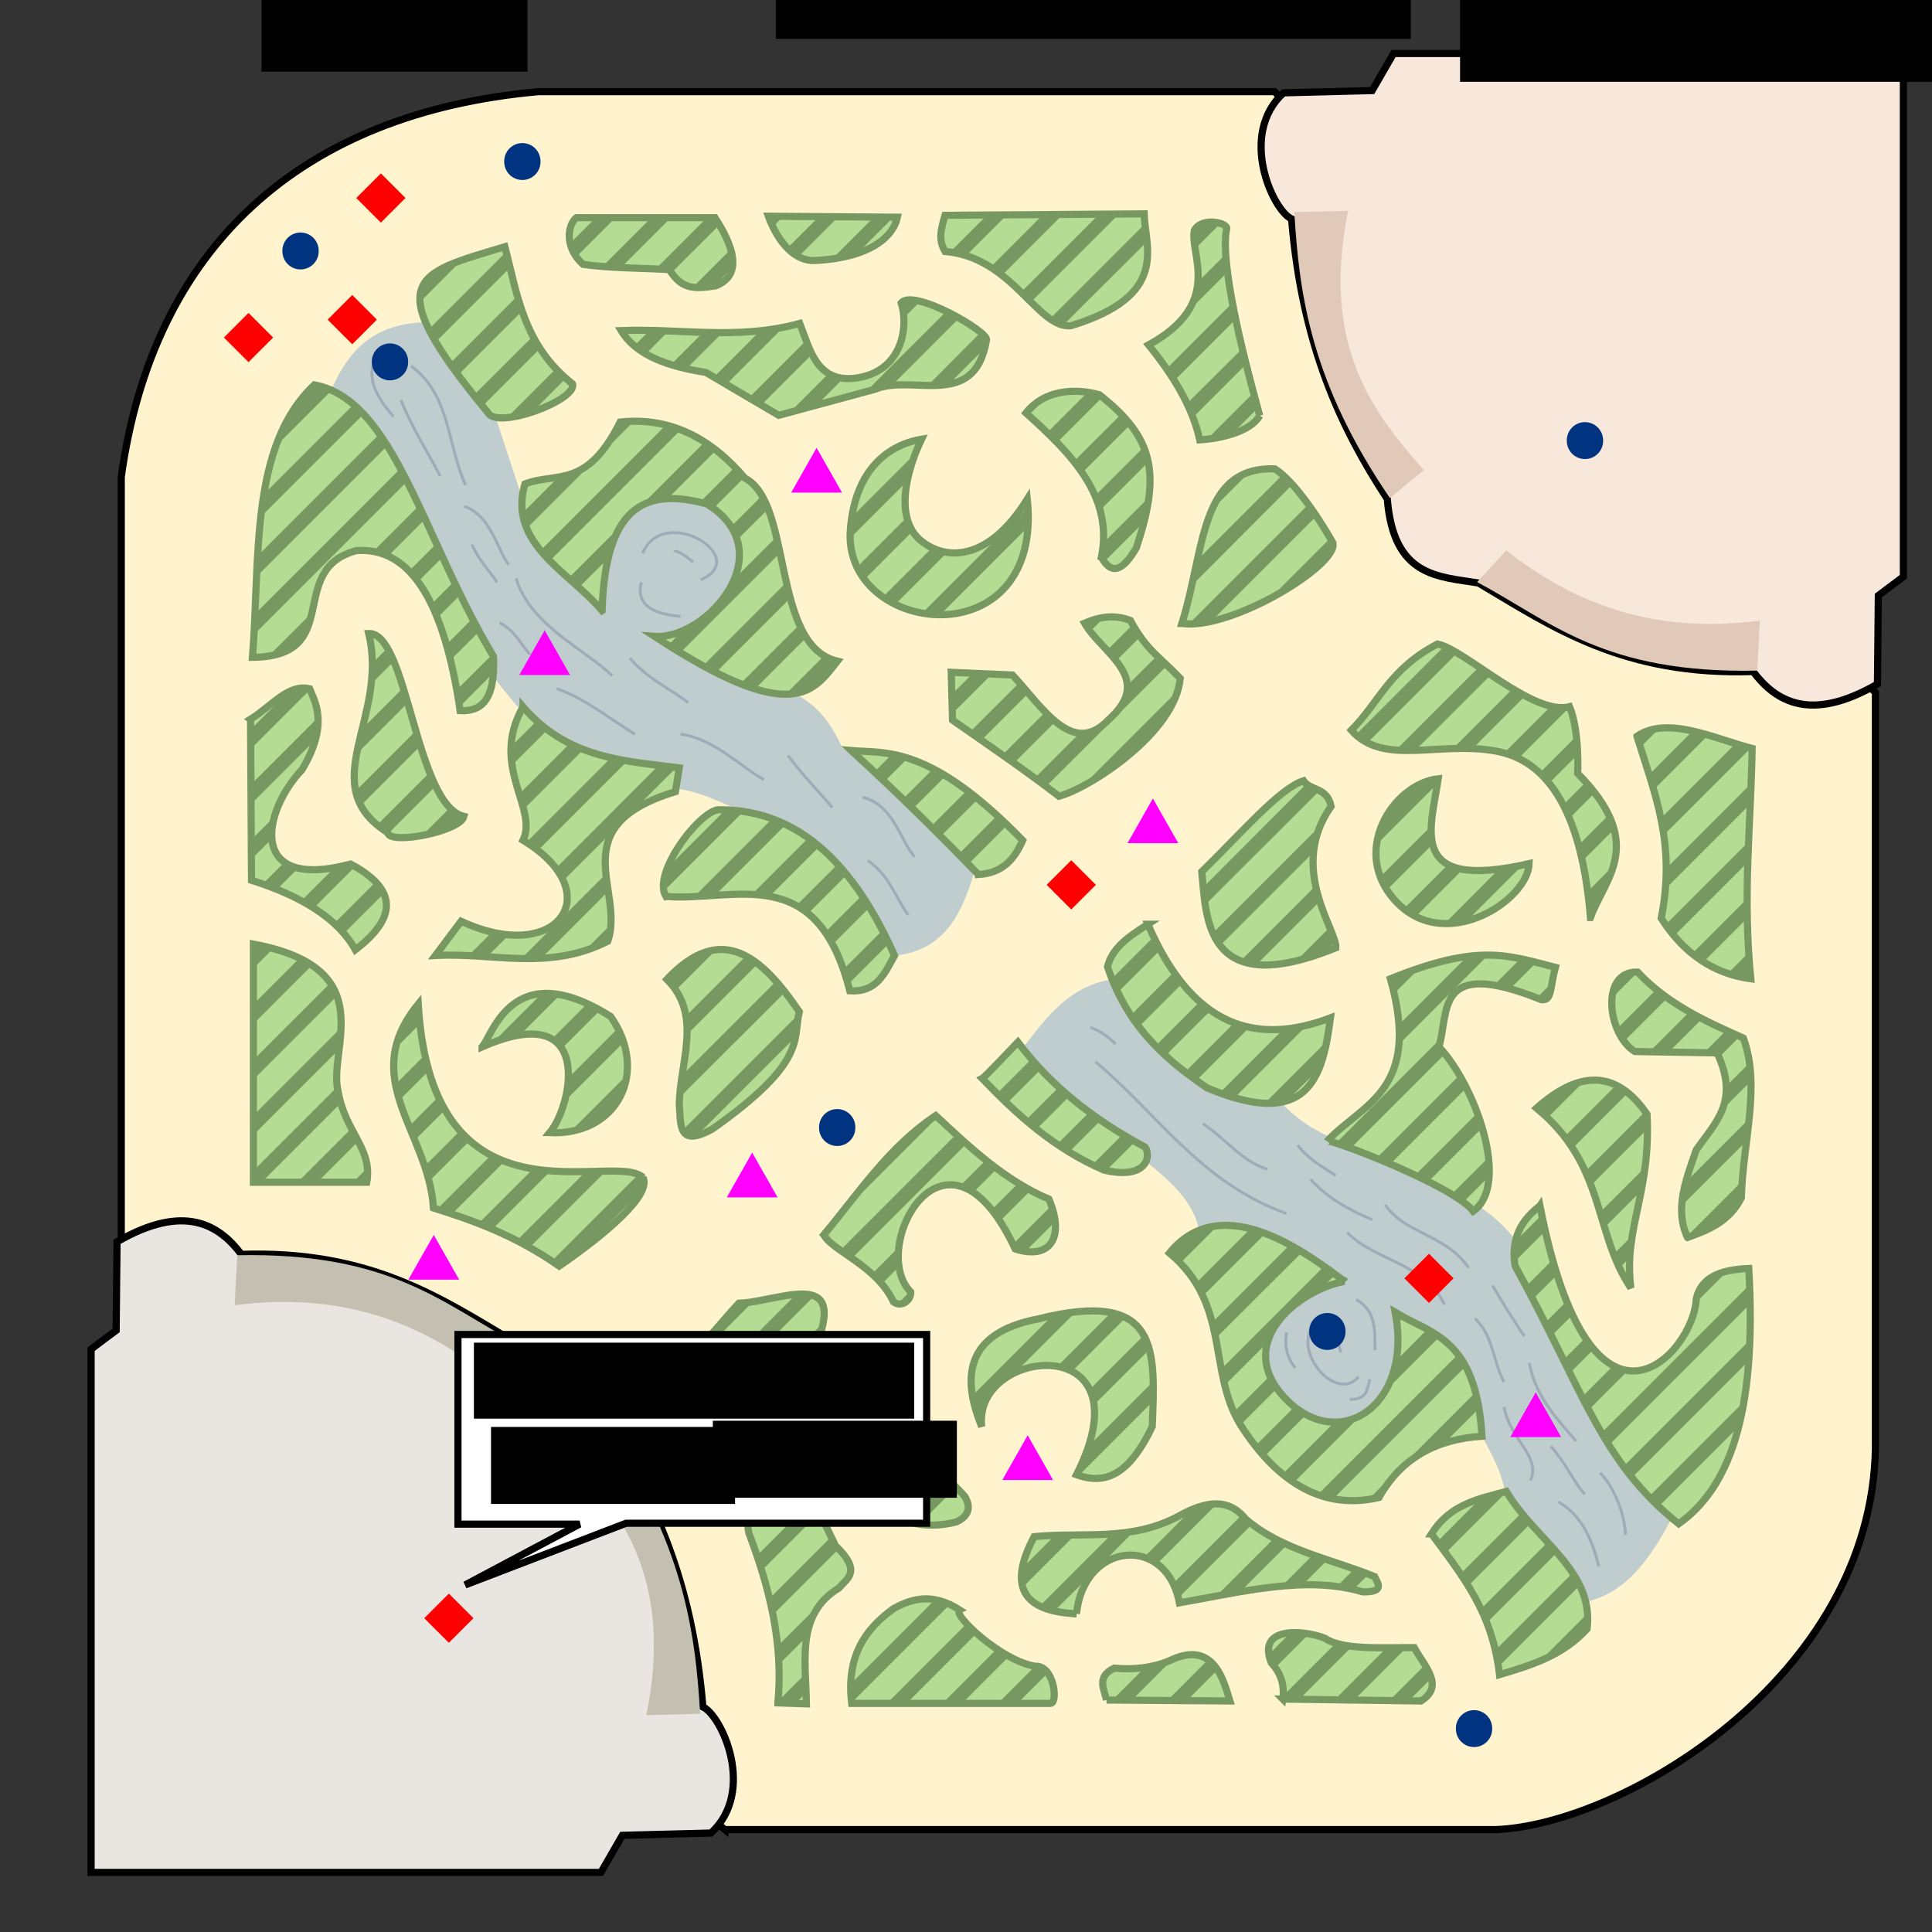<?xml version="1.0" encoding="UTF-8" standalone="no"?>
<!-- Created with Inkscape (http://www.inkscape.org/) -->

<svg
   xmlns:dc="http://purl.org/dc/elements/1.1/"
   xmlns:cc="http://creativecommons.org/ns#"
   xmlns:rdf="http://www.w3.org/1999/02/22-rdf-syntax-ns#"
   xmlns:svg="http://www.w3.org/2000/svg"
   xmlns="http://www.w3.org/2000/svg"
   xmlns:sodipodi="http://sodipodi.sourceforge.net/DTD/sodipodi-0.dtd"
   xmlns:inkscape="http://www.inkscape.org/namespaces/inkscape"
   id="svg3074"
   version="1.1"
   inkscape:version="0.48.3.1 r9886"
   width="270"
   height="270"
   sodipodi:docname="vector_minimap.jpg.svg">
  <rect width="100%" height="100%" fill="#333333" stroke="none"/>
  <defs
     id="defs3078" />
  <sodipodi:namedview
     pagecolor="#ffffff"
     bordercolor="#666666"
     borderopacity="1"
     objecttolerance="10"
     gridtolerance="10"
     guidetolerance="10"
     inkscape:pageopacity="0"
     inkscape:pageshadow="2"
     inkscape:window-width="1440"
     inkscape:window-height="844"
     id="namedview3076"
     showgrid="false"
     inkscape:zoom="0.50000001"
     inkscape:cx="-272.14463"
     inkscape:cy="199.75954"
     inkscape:window-x="0"
     inkscape:window-y="27"
     inkscape:window-maximized="1"
     inkscape:current-layer="svg3074" />
  <rect
     style="fill:none;fill-opacity:1;stroke:none"
     id="rect7956"
     width="270"
     height="270"
     x="0"
     y="-2.7533531e-14" />
  <path
     style="fill:#fff4cd;stroke:#000000;stroke-width:1px;stroke-linecap:butt;stroke-linejoin:miter;stroke-opacity:1;fill-opacity:1"
     d="m 101.297,255.69 107.699,0 c 17.507,-0.629 52.52,-21.083 53.096,-53.285 l 0,-105.628 -83.975,-83.975 -102.803,0 C 41.962,15.772 21.375,34.568 16.946,66.653 l 0,106.946 c 27.884,27.639 54.155,57.185 84.351,82.092 z"
     id="path7967"
     inkscape:connector-curvature="0"
     sodipodi:nodetypes="ccccccccc" />
  <path
     style="fill:#c0cdcf;fill-opacity:1;stroke:none"
     d="m 62.756,45.14 c -12.486,-1.19 -15.195,6 -18.031,13.081 9.546,13.906 18.335,30.085 28.638,41.719 5.143,5.999 13.522,7.228 20.683,10.253 3.722,0.248 7.096,2.23 10.607,3.536 l 20.683,19.799 c 6.83,-0.889 9.059,-5.96 10.783,-11.49 -5.863,-5.897 -8.135,-12.649 -18.385,-17.501 -1.286,-2.775 -2.86,-5.405 -6.01,-7.248 L 103.591,69.005 87.681,65.646 73.186,70.242 69.12,57.868 z"
     id="path9462"
     inkscape:connector-curvature="0"
     sodipodi:nodetypes="cccccccccccccc" />
  <path
     style="fill:#c0cdcf;fill-opacity:1;stroke:none"
     d="m 220.441,224.038 c 6.383,-0.669 10.356,-6.158 13.7,-12.905 l -22.009,-37.388 c -1.669,-2.269 -3.783,-4.271 -6.629,-5.834 l -18.473,-8.574 c -3.592,-1.317 -6.689,-3.427 -9.104,-6.629 l -21.92,-15.91 c -6.989,0.758 -10.319,6.221 -14.142,11.049 l 17.766,14.054 c 3.694,2.961 7.344,5.945 8.043,10.518 l 10.341,26.958 15.822,1.768 12.463,-2.033 c 1.721,3.469 3.976,6.785 4.154,10.695 z"
     id="path9464"
     inkscape:connector-curvature="0"
     sodipodi:nodetypes="ccccccccccccccc" />
  <path
     id="path8371"
     style="fill:#b4dc92;stroke:#779961;stroke-width:1px;stroke-linecap:butt;stroke-linejoin:miter;stroke-opacity:1;fill-opacity:1"
     d="m 128.787,61.381 c -2.297,4.805 -3.692,11.159 -0.137,14.132 3.386,2.831 9.387,3.11 14.917,-5.753 2.31,22.235 -25.199,19.213 -24.759,4.801 0.443,-8.548 5.014,-12.335 9.979,-13.18 z m 4.331,39.257 -0.188,-6.684 8.567,0.377 c 4.272,4.615 8.38,11.473 13.368,6.308 6.665,-5.877 -0.854,-9.273 -3.295,-13.556 2.028,-0.869 4.124,-1.257 6.402,-0.377 2.273,4.193 4.025,5.017 6.967,8.096 -0.733,7.734 -12.835,15.408 -16.946,16.475 -4.871,-3.734 -9.507,-6.904 -14.874,-10.638 z m 49.048,8.473 c -3.343,1.068 -8.636,7.262 -14.215,12.709 0.638,6.221 0.268,18.149 18.734,10.638 0.216,-2.383 -6.799,-11.114 -0.659,-19.77 -0.541,-2.715 -2.956,-2.182 -3.86,-3.577 z m 18.828,-0.282 c -0.986,6.859 -4.579,15.823 12.709,11.862 -0.145,5.021 -11.4,12.536 -18.358,5.554 -6.957,-6.982 -0.714,-16.712 5.649,-17.416 z m -40.575,20.335 c 6.178,14.35 15.074,17.03 25.513,13.086 -1.086,8.359 -3.073,15.733 -17.228,9.791 -5.785,-3.938 -11.126,-8.542 -13.933,-16.946 0.723,-2.805 3.216,-4.346 5.649,-5.931 z m 25.042,30.314 c 0.263,-0.428 17.748,6.227 20.429,9.791 5.259,-3.761 0.265,-17.629 -4.801,-22.971 1.478,-4.854 -0.691,-12.65 14.31,-6.59 1.536,0.215 1.193,-1.725 1.977,-4.519 -6.723,-1.703 -10.697,-3.395 -23.065,1.6 4.393,15.64 -3.855,17.375 -8.849,22.688 z m 2.448,19.582 c -4.728,-3.456 -16.966,-13.162 -24.477,-3.954 8.614,7.172 5.292,16.559 9.979,24.1 5.325,8.283 11.715,11.832 19.299,10.073 3.19,-5.675 8.204,-8.158 14.404,-8.567 -0.831,-13.817 -7.034,-14.203 -12.144,-17.322 2.552,13.002 -7.794,19.786 -15.251,12.144 -7.457,-7.642 1.331,-15.116 8.19,-16.475 z m 12.144,35.303 c 2.632,-4.19 6.607,-4.889 10.45,-5.931 4.204,6.983 12.301,11.031 11.297,19.205 -3.425,3.771 -7.834,5.08 -12.238,6.402 -1.016,-8.712 -5.012,-13.597 -9.508,-19.676 z m 15.157,-45.847 c -3.302,2.507 -3.93,5.371 -3.483,8.379 9.478,17.222 11.965,27.416 22.877,36.056 6.796,-4.828 11.004,-14.833 9.791,-35.68 -3.706,0.154 -6.633,1.086 -7.343,4.236 -0.277,7.539 -14.673,23.637 -21.841,-12.992 z M 227.918,180 c -5.273,-7.829 -3.457,-17.141 -13.18,-25.136 6.152,-5.498 11.296,-5.202 15.439,0.847 0.584,11.081 -3.334,15.911 -2.259,24.289 z m 7.908,-7.061 c -1.869,-4.017 -0.155,-8.222 1.224,-12.238 2.751,-3.924 6.071,-6.799 2.918,-13.556 l -11.485,-0.188 c -3.841,-2.334 -4.907,-11.289 0.377,-11.109 4.272,4.549 9.529,6.882 14.78,9.226 2.469,6.722 -0.079,14.476 -0.282,22.312 -1.689,3.369 -4.668,4.535 -7.531,5.554 z m -7.061,-70.042 c 4.293,-2.952 10.921,0.377 16.098,1.695 -0.17,10.643 -1.355,20.44 -0.188,32.197 -5.173,-0.702 -9.357,-3.503 -12.521,-8.473 2.066,-10.385 -0.82,-17.163 -3.389,-25.418 z m -6.496,25.324 c 1.993,-5.509 7.924,-10.284 -1.789,-20.146 0,0 0.304,-5.848 -1.13,-9.32 -4.994,1.388 -14.688,-8.013 -18.452,-8.755 -6.787,3.555 -8.061,8.029 -12.05,12.05 4.521,5.115 12.249,1.43 20.313,2.933 8.725,1.626 12.142,11.5 13.108,23.238 z M 165.173,87.129 c 6.925,0.997 22.071,-8.266 21.088,-11.297 0,0 -4.428,-7.959 -8.096,-10.309 -10.549,-0.373 -9.765,11.334 -12.992,21.606 z m -11.25,-9.273 c 1.493,2.755 3.152,1.687 4.895,-1.318 3.403,-10.304 2.556,-15.298 -5.178,-21.37 -2.562,-0.732 -7.338,-1.129 -10.262,2.542 6.407,5.751 12.272,11.683 10.544,20.146 z m 22.123,-19.77 c -0.592,-2.342 -5.823,-20.265 -4.613,-26.172 0.103,-0.772 -3.47,-1.648 -4.519,0.282 -0.701,3.274 4.177,10.247 -6.402,16.004 3.499,4.313 6.16,8.71 7.155,13.274 2.908,-0.174 7.112,-1.136 8.379,-3.389 z m -43.974,-27.999 27.826,-0.2 c 0.149,4.78 3.579,11.421 -10.252,15.644 -4.699,0.404 -8.11,-9.589 -17.574,-10.385 -0.97,-1.645 -0.578,-3.106 -1e-5,-5.059 z M 86.805,46.196 c 8.32,-0.326 16.301,1.384 24.963,-0.999 1.384,3.504 2.319,8.294 7.722,7.655 6.748,-0.842 7.495,-7.386 6.457,-10.518 1.693,-2.091 12.316,4.071 11.916,5.192 -1.658,9.837 -10.333,4.697 -15.51,6.857 l -13.513,3.661 -10.185,-5.991 C 93.368,51.216 88.914,49.683 86.805,46.196 z m 20.57,-15.976 18.04,0.133 c -0.488,2.397 -3.299,5.626 -11.516,6.058 -2.894,0.125 -5.206,-2.638 -6.524,-6.191 z m -26.827,0.2 19.371,0 c 4.381,6.762 2.049,8.707 0.133,9.519 -3.308,0.536 -4.808,0.384 -6.524,-2.263 -4.018,-0.232 -8.261,-0.185 -12.049,-0.732 -2.574,-2.316 -2.228,-5.431 -0.932,-6.524 z m 3.595,54.919 c 0.459,-15.501 6.792,-17.015 14.645,-14.911 10.771,6.667 -0.037,19.039 -7.323,18.506 19.279,12.614 22.174,7.775 25.562,3.462 -9.291,-2.178 -6.177,-22.106 -12.914,-25.562 -4.803,-5.65 -10.509,-8.592 -17.441,-7.855 -4.711,9.443 -8.925,6.956 -13.314,8.654 -2.439,8.371 6.138,12.235 10.784,17.707 z M 68.166,57.646 c 1.258,2.491 12.544,-1.737 11.849,-3.994 C 73.17,48.247 72.312,41.245 70.563,34.48 58.013,38.254 52.736,38.974 68.166,57.646 z M 35.281,91.862 c 1.097,-13.884 -0.429,-29.517 8.654,-38.077 11.201,2.102 15.108,21.415 25.03,37.944 0.291,6.217 -1.773,7.727 -4.66,7.589 C 62.151,84.651 57.624,76.362 49.793,76.951 39.786,79.654 48.286,91.748 35.281,91.862 z M 51.524,88.534 c 2.876,11.824 -7.76,21.232 2.663,27.826 0.199,1.792 10.13,-0.157 10.651,-2.263 C 58.044,112.489 56.972,88.29 51.524,88.534 z m -16.11,76.687 0,-33.284 c 18.177,3.394 10.306,14.66 11.849,20.636 1.001,5.728 4.838,7.922 3.994,12.648 z m 31.953,-18.905 c 15.843,-6.964 12.644,8.217 9.453,11.982 9.556,0.418 13.92,-8.539 8.521,-16.243 -13.774,-8.666 -16.493,2.69 -17.974,4.26 z M 93.063,125.28 c 9.594,0.757 21.058,-5.09 25.695,13.181 3.769,0.282 4.887,-2.466 6.257,-4.926 -5.545,-12.426 -13.149,-20.348 -24.364,-20.37 -2.417,-0.374 -9.62,8.712 -7.589,12.115 z m 1.864,29.024 c 0.117,-5.944 3.278,-12.458 -1.731,-17.441 7.669,-8.138 13.296,-3.146 18.506,4.527 -0.934,3.885 1.213,6.931 -12.115,16.376 -5.007,2.794 -4.406,-0.822 -4.66,-3.462 z m -5.059,10.252 c -4.115,-3.865 -29.45,8.132 -31.42,-24.231 -8.515,10.44 1.387,17.686 2.13,28.491 5.728,1.793 11.497,3.877 17.574,8.121 6.209,-4.281 12.943,-9.857 11.716,-12.382 z m -54.853,-64.039 0.133,22.5 c 7.027,2.229 12.098,5.361 14.512,9.719 6.458,-4.948 5.288,-8.807 -0.666,-11.982 -14.489,3.863 -12.354,-7.347 -6.79,-13.181 3.934,-6.55 1.643,-9.78 1.065,-11.317 -2.973,-0.728 -5.281,2.411 -8.255,4.26 z m 38.077,-1.731 c 6.282,7.262 14.138,7.537 21.835,8.521 l -0.533,3.328 c -15.999,4.876 -6.999,13.821 -9.453,20.903 -8.33,4.233 -16.083,1.542 -24.098,1.997 l 3.595,-4.793 c 13.496,6.284 20.812,-3.994 8.654,-11.317 2.161,-4.478 -4.717,-10.393 0,-18.639 z m 64.167,51.936 c 0.377,-0.188 4.99,-5.084 4.99,-5.084 4.819,6.425 10.971,11.016 17.793,14.686 0.813,1.112 0.393,4.631 -5.743,3.201 -7.051,-3.022 -12.285,-7.861 -17.04,-12.803 z m -22.123,21.841 c 5.098,-6.124 9.06,-12.254 15.628,-16.663 4.871,4.533 9.722,9.097 15.816,11.674 2.281,5.328 0.211,8.562 -4.707,6.967 -9.634,-20.586 -20.679,-0.135 -14.592,6.025 0.074,1.156 -1.317,2.208 -2.416,1.371 -2.342,-5.049 -8.625,-7.154 -9.728,-9.373 z m -21.873,19.619 c 4.426,-3.213 6.847,-6.677 9.985,-10.052 6.27,-0.22 17.341,-6.342 8.854,10.185 0.56,10.285 -6.753,7.237 -11.25,10.252 -2.809,-3.141 -5.079,-6.253 -7.589,-10.385 z m 28.558,-0.999 c 2.589,-3.663 3.389,-1.798 4.061,0.466 -0.397,10.58 5.164,13.175 8.92,17.441 0.898,1.429 0.692,2.742 -1.132,3.595 -12.425,3.185 -18.569,-11.004 -11.849,-21.502 z m -13.114,46.798 3.994,0.133 c -0.08,-6.01 -1.476,-12.532 4.527,-16.176 1.196,-1.369 3.264,-2.348 -0.466,-5.925 -0.982,-1.982 -2.073,-4.507 -3.728,-6.657 -0.628,-0.789 -1.212,-1.593 -3.395,-1.864 -1.338,0.489 -2.565,0.201 -4.061,1.797 -0.729,1.224 -1.419,2.486 -0.932,4.926 2.874,7.618 4.869,15.443 4.061,23.765 z m 10.318,0.067 27.826,0 c 1.03,-0.103 0.469,-5.366 -2.197,-5.192 -4.684,-0.74 -11.7,-7.259 -10.518,-7.855 -3.718,-2.39 -6.591,-1.681 -9.253,-0.2 -3.969,2.847 -6.658,6.691 -5.858,13.247 z m 35.614,-0.466 17.241,0.133 c -0.89,-2.893 -2.27,-8.684 -8.521,-5.592 -2.456,1.004 -5.022,1.235 -7.655,0.999 -2.506,1.234 -1.415,2.89 -1.065,4.46 z m -4.194,-12.049 c 1.018,-10.069 12.54,-11.211 14.379,-1.531 8.767,-1.541 17.708,-3.882 25.629,-1.531 3.135,0.027 2.101,-1.137 1.664,-2.13 -6.101,-2.509 -12.887,-3.65 -18.04,-8.055 -1.814,-2.245 -4.437,-3.158 -9.253,-0.466 -6.768,3.684 -13.536,2.251 -20.303,2.929 -3.353,6.337 -2.287,10.4 5.925,10.784 z m -13.247,-26.161 c -1.308,-11.161 23.58,-13.742 13.247,6.723 4.228,1.541 7.46,-0.22 10.584,-6.723 0.419,-10.727 1.132,-19.335 -15.976,-15.045 -8.214,1.591 -11.526,6.181 -7.855,15.045 z m 42.071,38.077 19.305,0.266 c 3.398,-2.098 0.488,-4.855 -0.932,-7.456 -4.467,-0.035 -10.025,0.379 -12.515,-1.331 -3.089,-1.177 -9.522,-1.665 -7.456,3.462 1.314,1.426 1.881,3.101 1.598,5.059 z M 136.737,122.215 c 3.451,-0.202 5.075,-2.232 6.187,-4.773 -13.045,-13.431 -19.202,-12.137 -23.953,-12.551 6.744,6.186 12.428,11.841 17.766,17.324 z" />
  <path
     style="fill:#779961;stroke:none;fill-opacity:1"
     d="M 156.375 29.906 L 153.594 29.938 L 142.719 40.812 C 143.202 41.283 143.645 41.744 144.094 42.188 L 156.375 29.906 z M 148.531 29.969 L 145.75 30 L 138.406 37.344 C 138.971 37.7 139.519 38.068 140.031 38.469 L 148.531 29.969 z M 140.719 30.031 L 137.938 30.062 L 132.781 35.219 C 133.563 35.326 134.299 35.529 135 35.75 L 140.719 30.031 z M 132.062 30.094 C 131.941 30.504 131.844 30.877 131.75 31.25 L 132.906 30.094 L 132.062 30.094 z M 107.375 30.219 C 107.568 30.74 107.765 31.238 108 31.719 L 109.5 30.219 L 107.375 30.219 z M 114.438 30.281 L 110.031 34.688 C 110.511 35.174 111.044 35.584 111.594 35.875 L 117.188 30.281 L 114.438 30.281 z M 122.156 30.312 L 116.281 36.188 C 117.626 36.003 118.809 35.739 119.812 35.406 L 124.875 30.344 L 122.156 30.312 z M 83.281 30.406 L 79.688 34 C 79.831 34.63 80.117 35.249 80.562 35.875 L 86.031 30.406 L 83.281 30.406 z M 91.031 30.406 L 84.219 37.219 C 85.066 37.286 85.914 37.366 86.781 37.406 L 93.781 30.406 L 91.031 30.406 z M 98.812 30.406 L 91.625 37.594 C 92.259 37.62 92.906 37.651 93.531 37.688 C 93.639 37.853 93.738 37.979 93.844 38.125 L 100.531 31.438 C 100.337 31.108 100.137 30.762 99.906 30.406 L 98.812 30.406 z M 169.594 31.031 C 168.872 30.978 168.087 31.109 167.5 31.531 C 167.336 31.649 167.188 31.801 167.062 31.969 C 167.007 32.043 166.952 32.102 166.906 32.188 C 166.759 32.877 166.88 33.778 167.031 34.75 L 170.531 31.25 C 170.249 31.159 169.942 31.057 169.594 31.031 z M 160 31.281 L 146.75 44.531 C 147.365 44.962 147.97 45.291 148.594 45.438 L 160.312 33.75 C 160.312 33.74 160.313 33.729 160.312 33.719 C 160.233 32.879 160.09 32.067 160 31.281 z M 102.125 34.844 L 96.844 40.125 C 97.643 40.235 98.585 40.147 99.75 39.969 L 102.344 37.406 C 102.346 37.396 102.342 37.385 102.344 37.375 C 102.466 36.706 102.433 35.881 102.125 34.844 z M 70.75 35.188 L 59.938 46 C 60.206 46.542 60.545 47.17 60.906 47.781 L 71.281 37.406 C 71.103 36.667 70.934 35.925 70.75 35.188 z M 171.312 35.5 L 167.375 39.438 C 167.262 40.806 166.879 42.218 165.906 43.656 L 171.531 38.031 C 171.418 37.136 171.36 36.295 171.312 35.5 z M 64.562 36.312 C 60.714 37.672 58.49 39.191 58.719 42.188 L 64.562 36.312 z M 158.906 40.125 L 157.094 41.969 C 157.854 41.364 158.446 40.76 158.906 40.125 z M 72.312 41.375 L 62.875 50.812 C 63.233 51.322 63.622 51.856 64.031 52.406 L 72.969 43.469 C 72.727 42.778 72.515 42.076 72.312 41.375 z M 126.969 41.906 C 126.517 41.936 126.149 42.082 125.938 42.344 C 126.132 42.931 126.271 43.639 126.312 44.406 L 128.656 42.094 C 128.02 41.934 127.434 41.876 126.969 41.906 z M 172.25 42.312 L 163.031 51.531 C 163.409 52.077 163.782 52.638 164.125 53.188 L 172.719 44.594 C 172.558 43.829 172.393 43.071 172.25 42.312 z M 132.25 43.5 L 121 54.75 L 122.344 54.375 C 123.054 54.079 123.841 53.923 124.656 53.844 L 134.031 44.469 C 133.452 44.141 132.868 43.799 132.25 43.5 z M 109.5 45.719 C 108.41 45.936 107.323 46.104 106.25 46.219 L 99.75 52.719 L 101.5 53.719 L 109.5 45.719 z M 90.781 46.188 L 88.656 48.312 C 89.145 48.727 89.669 49.131 90.25 49.469 L 93.438 46.281 C 92.555 46.246 91.666 46.206 90.781 46.188 z M 98.281 46.438 L 93.781 50.938 C 94.469 51.153 95.194 51.362 95.938 51.531 L 101 46.469 C 100.09 46.47 99.186 46.464 98.281 46.438 z M 137.062 46.438 L 129.688 53.844 C 130.669 53.859 131.627 53.874 132.531 53.719 L 132.562 53.719 L 137.625 48.656 C 137.716 48.3 137.807 47.936 137.875 47.531 C 137.95 47.321 137.631 46.915 137.062 46.438 z M 162.812 46.75 C 162.138 47.239 161.373 47.712 160.5 48.188 C 160.632 48.35 160.745 48.524 160.875 48.688 L 162.812 46.75 z M 74.469 47 L 66.219 55.219 C 66.609 55.711 67.013 56.23 67.438 56.75 L 75.5 48.688 C 75.138 48.129 74.77 47.574 74.469 47 z M 112.656 47.594 L 104.656 55.594 L 106.406 56.594 L 113.5 49.5 C 113.187 48.89 112.905 48.25 112.656 47.594 z M 173.625 48.688 L 165.875 56.406 C 165.879 56.415 165.871 56.429 165.875 56.438 C 166.176 57.068 166.475 57.707 166.719 58.344 L 174.156 50.906 C 173.977 50.193 173.807 49.45 173.625 48.688 z M 77.688 51.531 L 70.875 58.344 C 71.943 58.247 73.169 57.975 74.406 57.562 L 79.094 52.875 C 78.595 52.434 78.119 51.99 77.688 51.531 z M 115.812 52.188 L 110.375 57.625 L 114.156 56.594 L 117.875 52.875 C 117.067 52.791 116.394 52.538 115.812 52.188 z M 44.281 53.875 L 41.375 56.781 C 40.204 58.459 39.307 60.33 38.594 62.312 L 46.344 54.562 C 45.685 54.267 44.996 54.034 44.281 53.875 z M 152 54.812 L 146.344 60.469 C 146.813 60.923 147.273 61.381 147.719 61.844 L 154.062 55.5 C 153.916 55.382 153.776 55.275 153.625 55.156 C 153.148 55.02 152.604 54.901 152 54.812 z M 175.188 54.875 L 168.688 61.375 C 169.808 61.248 171.018 61.02 172.156 60.656 L 175.75 57.062 C 175.607 56.532 175.438 55.806 175.188 54.875 z M 146.375 55.438 C 145.284 55.908 144.245 56.627 143.375 57.719 C 143.497 57.828 143.629 57.922 143.75 58.031 L 146.375 55.438 z M 49.406 56.531 L 36.906 69.031 C 36.732 70.088 36.559 71.159 36.438 72.25 L 50.812 57.875 C 50.359 57.39 49.886 56.942 49.406 56.531 z M 156.688 57.875 L 150.094 64.469 C 150.514 64.995 150.849 65.551 151.219 66.094 L 157.969 59.344 C 157.586 58.856 157.157 58.361 156.688 57.875 z M 87.969 58.875 C 87.545 58.893 87.121 58.923 86.688 58.969 C 83.675 65.007 80.844 66.161 78.062 66.656 L 73.031 71.688 C 73.139 72.445 73.338 73.159 73.625 73.844 L 88.594 58.875 C 88.384 58.877 88.181 58.866 87.969 58.875 z M 93.062 59.406 L 75.562 76.906 C 75.969 77.399 76.382 77.904 76.844 78.375 L 95.156 60.062 C 94.475 59.795 93.773 59.586 93.062 59.406 z M 53.031 60.656 L 36 77.688 C 35.943 78.655 35.888 79.618 35.844 80.594 L 54.125 62.312 C 53.761 61.73 53.407 61.192 53.031 60.656 z M 98.469 61.781 L 89.531 70.719 C 90.662 70.069 91.936 69.751 93.312 69.688 L 100.094 62.906 C 99.57 62.498 99.012 62.131 98.469 61.781 z M 159.812 62.5 L 153.031 69.281 C 153.317 69.944 153.562 70.617 153.75 71.312 L 160.469 64.594 C 160.325 63.866 160.092 63.183 159.812 62.5 z M 127.938 63.344 L 119.062 72.219 C 118.946 72.957 118.855 73.738 118.812 74.562 C 118.806 74.788 118.806 74.999 118.812 75.219 L 126.781 67.25 C 127.037 65.943 127.444 64.615 127.938 63.344 z M 102.719 65.281 L 97.812 70.188 C 98.137 70.262 98.451 70.349 98.781 70.438 C 99.105 70.638 99.433 70.821 99.719 71.031 L 104.031 66.719 C 103.603 66.22 103.161 65.737 102.719 65.281 z M 55.938 65.5 L 35.625 85.812 C 35.583 86.772 35.552 87.735 35.5 88.688 L 56.906 67.281 C 56.594 66.664 56.253 66.088 55.938 65.5 z M 174.625 65.969 C 172.071 66.786 170.486 68.69 169.375 71.219 L 174.625 65.969 z M 179.25 66.344 L 167.344 78.25 C 167.088 79.414 166.831 80.603 166.562 81.812 L 180.625 67.719 C 180.167 67.213 179.709 66.747 179.25 66.344 z M 106.469 69.281 L 102.156 73.594 C 102.541 74.191 102.84 74.814 103.031 75.438 L 107.344 71.156 C 107.082 70.476 106.796 69.846 106.469 69.281 z M 160.562 69.5 L 154.188 75.875 C 154.143 76.524 154.076 77.163 153.938 77.844 C 154.069 78.085 154.21 78.285 154.344 78.469 L 159.875 72.938 C 159.877 72.928 159.873 72.916 159.875 72.906 C 160.184 71.687 160.425 70.572 160.562 69.5 z M 182.844 70.5 L 166.156 87.188 C 167.102 87.201 168.162 87.061 169.281 86.812 L 183.969 72.125 C 183.616 71.596 183.246 71.056 182.844 70.5 z M 58.531 70.688 L 52.156 77.062 C 52.888 77.191 53.585 77.412 54.25 77.719 L 59.406 72.562 C 59.11 71.922 58.825 71.31 58.531 70.688 z M 143.625 70.938 L 128.875 85.688 C 129.714 85.838 130.553 85.907 131.406 85.906 L 143.656 73.656 C 143.657 73.646 143.656 73.636 143.656 73.625 C 143.709 72.779 143.68 71.881 143.625 70.938 z M 126.75 72.281 L 119.781 79.25 C 120.071 79.859 120.412 80.435 120.812 80.969 L 127.531 74.25 C 127.157 73.661 126.92 72.988 126.75 72.281 z M 86.75 73.5 L 79.438 80.812 C 79.923 81.246 80.424 81.659 80.906 82.094 L 85 78.031 C 85.002 78.021 84.998 78.01 85 78 C 85.438 76.157 86.029 74.67 86.75 73.5 z M 108.5 75.031 L 102.625 80.906 C 101.325 84.091 98.395 86.889 95.344 88.188 L 93.375 90.156 C 93.944 90.514 94.555 90.862 95.094 91.188 L 109.031 77.25 C 108.871 76.498 108.672 75.753 108.5 75.031 z M 185.906 75.219 L 177.469 83.656 C 182.555 80.975 186.784 77.491 186.25 75.844 C 186.25 75.844 186.025 75.425 185.906 75.219 z M 61 75.969 L 57.156 79.812 C 57.595 80.26 58.005 80.766 58.406 81.312 L 61.844 77.875 C 61.549 77.235 61.288 76.599 61 75.969 z M 130.281 76.531 L 123.375 83.438 C 123.926 83.824 124.513 84.137 125.125 84.438 L 132.375 77.188 C 131.63 77.08 130.929 76.842 130.281 76.531 z M 141.312 81 L 138.562 83.75 C 139.597 83.026 140.538 82.117 141.312 81 z M 63.469 81.25 L 60.281 84.438 C 60.573 85.041 60.858 85.673 61.125 86.344 L 64.344 83.125 C 64.039 82.502 63.764 81.87 63.469 81.25 z M 109.906 81.375 L 98.25 93.031 C 98.883 93.377 99.477 93.674 100.062 93.969 L 110.438 83.594 C 110.239 82.866 110.079 82.131 109.906 81.375 z M 84.219 83.781 L 83.438 84.562 C 83.679 84.821 83.931 85.079 84.156 85.344 C 84.173 84.793 84.188 84.297 84.219 83.781 z M 43.594 85.625 L 37.5 91.719 C 41.924 91.062 42.938 88.472 43.594 85.625 z M 154.312 86.281 C 153.379 86.409 152.46 86.709 151.562 87.094 C 151.784 87.483 152.084 87.842 152.375 88.219 L 154.312 86.281 z M 66.031 86.438 L 62.375 90.094 C 62.576 90.792 62.787 91.501 62.969 92.25 L 67 88.219 C 66.676 87.623 66.343 87.036 66.031 86.438 z M 158.312 87.281 L 154.688 90.906 C 155.141 91.398 155.575 91.873 155.969 92.375 L 159.375 88.969 C 159.026 88.476 158.677 87.915 158.312 87.281 z M 111.719 87.312 L 103.5 95.531 C 104.222 95.819 104.894 96.053 105.531 96.25 L 112.688 89.094 C 112.338 88.548 112.002 87.947 111.719 87.312 z M 201.844 90.312 L 189.469 102.688 C 189.972 103.142 190.526 103.521 191.094 103.812 L 203.656 91.25 C 202.98 90.848 202.391 90.541 201.844 90.312 z M 54.125 90.594 L 52.031 92.688 C 52.042 93.683 51.956 94.668 51.844 95.625 L 55.031 92.438 C 54.743 91.748 54.437 91.127 54.125 90.594 z M 68.812 91.438 L 63.844 96.406 C 63.983 97.179 64.095 97.968 64.219 98.781 L 68.938 94.062 C 68.985 93.368 69.009 92.59 68.969 91.719 C 68.913 91.626 68.868 91.53 68.812 91.438 z M 115.188 91.625 L 109.781 97.031 C 111.435 97.028 112.668 96.554 113.688 95.875 L 116.531 93.031 C 116.697 92.82 116.865 92.617 117.031 92.406 C 116.349 92.246 115.745 91.963 115.188 91.625 z M 161.719 91.625 L 157.531 95.812 C 157.607 97.251 156.928 98.814 154.875 100.625 C 153.494 102.055 152.174 102.548 150.906 102.438 L 144.594 108.75 C 145.117 109.134 145.663 109.514 146.188 109.906 L 163.125 93 C 162.618 92.523 162.173 92.068 161.719 91.625 z M 206.688 93.219 L 195.062 104.844 C 195.925 104.911 196.85 104.902 197.781 104.875 L 208.344 94.312 C 207.772 93.932 207.235 93.585 206.688 93.219 z M 135.969 94.094 L 133.031 97.031 L 133.094 99.719 L 138.594 94.219 L 135.969 94.094 z M 142.438 95.406 L 135.531 102.312 C 136.079 102.693 136.62 103.064 137.156 103.438 L 143.719 96.875 C 143.292 96.376 142.865 95.896 142.438 95.406 z M 56.344 96.125 L 50.625 101.844 C 50.329 103.051 50.052 104.247 49.844 105.375 L 56.969 98.25 C 56.761 97.54 56.554 96.798 56.344 96.125 z M 42.188 96.156 C 41.526 96.193 40.874 96.395 40.25 96.719 L 35 101.969 L 35.031 104.688 L 43.344 96.375 C 43.33 96.34 43.294 96.283 43.281 96.25 C 42.91 96.159 42.541 96.136 42.188 96.156 z M 211.406 96.25 L 203.031 104.625 C 203.934 104.596 204.853 104.588 205.781 104.625 L 213.156 97.25 C 212.577 96.946 211.995 96.603 211.406 96.25 z M 164.562 96.562 L 151.156 109.969 C 155.888 107.5 162.846 102.176 164.562 96.562 z M 216.75 98.688 L 210.219 105.219 C 210.914 105.411 211.564 105.668 212.188 105.969 L 212.219 105.969 L 219.375 98.812 C 219.367 98.792 219.352 98.771 219.344 98.75 C 218.576 98.963 217.701 98.913 216.75 98.688 z M 146.094 99.5 L 140.094 105.5 C 140.626 105.875 141.161 106.281 141.688 106.656 L 147.531 100.812 C 147.051 100.418 146.568 99.984 146.094 99.5 z M 44.438 100.281 L 35.062 109.656 L 35.094 112.375 L 44.094 103.375 C 44.421 102.185 44.486 101.166 44.438 100.281 z M 75.031 100.719 L 71.438 104.312 C 71.392 105.225 71.435 106.092 71.562 106.938 L 76.531 101.969 C 76.023 101.589 75.525 101.165 75.031 100.719 z M 231.906 101.781 C 230.778 101.911 229.725 102.258 228.781 102.906 C 228.945 103.432 229.085 103.922 229.25 104.438 L 231.906 101.781 z M 58.125 102.125 L 49.719 110.531 C 49.866 111.232 50.088 111.903 50.438 112.562 L 58.75 104.25 C 58.531 103.552 58.335 102.839 58.125 102.125 z M 236.531 102.188 L 230.469 108.25 C 230.689 108.955 230.891 109.672 231.094 110.375 L 238.75 102.719 C 238.015 102.504 237.261 102.351 236.531 102.188 z M 220.312 102.875 L 215.156 108.031 C 215.625 108.469 216.053 108.956 216.469 109.469 L 220.469 105.469 C 220.444 104.665 220.422 103.832 220.312 102.875 z M 79.625 103.906 L 72.562 110.969 C 72.787 111.7 73.017 112.417 73.188 113.094 L 81.562 104.719 C 80.915 104.47 80.258 104.221 79.625 103.906 z M 242.531 103.938 L 232.094 114.375 C 232.252 115.144 232.387 115.927 232.5 116.719 L 244.688 104.531 C 243.993 104.349 243.267 104.168 242.531 103.938 z M 118.969 104.875 C 119.186 105.075 119.378 105.27 119.594 105.469 L 120.125 104.938 C 119.74 104.918 119.335 104.907 118.969 104.875 z M 124.656 105.406 L 122.188 107.875 C 122.655 108.313 123.136 108.785 123.594 109.219 L 126.844 105.969 C 126.073 105.726 125.343 105.536 124.656 105.406 z M 85.375 105.906 L 73.562 117.719 C 74.151 118.092 74.696 118.459 75.188 118.844 L 87.688 106.344 C 86.915 106.212 86.138 106.081 85.375 105.906 z M 92.031 106.969 L 77.688 121.344 C 78.123 121.92 78.467 122.499 78.719 123.062 L 85.594 116.219 C 85.612 116.187 85.638 116.156 85.656 116.125 C 86.272 115.091 87.217 114.098 88.594 113.188 L 94.531 107.25 C 93.714 107.148 92.881 107.067 92.062 106.969 L 92.031 106.969 z M 130.406 107.438 L 126.156 111.688 C 126.623 112.138 127.105 112.585 127.562 113.031 L 132.156 108.438 C 131.541 108.063 130.977 107.732 130.406 107.438 z M 60.062 107.938 L 52.719 115.281 C 53.158 115.646 53.635 116.026 54.188 116.375 C 54.194 116.431 54.194 116.482 54.219 116.531 L 60.875 109.875 C 60.582 109.275 60.331 108.617 60.062 107.938 z M 201 108.844 C 199.851 108.971 198.689 109.384 197.625 110.031 L 194 113.656 C 193.169 114.972 192.579 116.465 192.375 118.031 L 200.875 109.531 C 200.912 109.302 200.968 109.069 201 108.844 z M 221.625 109.312 L 218.438 112.5 C 218.752 113.105 219.04 113.715 219.312 114.375 L 222.875 110.812 C 222.501 110.325 222.084 109.828 221.625 109.312 z M 244.719 109.5 L 232.844 121.375 C 232.845 122.292 232.832 123.246 232.75 124.219 L 244.594 112.375 C 244.637 111.418 244.682 110.461 244.719 109.5 z M 182.562 109.562 L 168.156 124 C 168.228 124.796 168.311 125.602 168.438 126.438 L 184.406 110.5 C 183.773 110.165 183.1 109.963 182.594 109.562 L 182.562 109.562 z M 135.125 110.469 L 130.094 115.5 C 130.555 115.958 131.015 116.421 131.469 116.875 L 136.688 111.656 C 136.156 111.225 135.628 110.845 135.125 110.469 z M 62.875 112.875 L 59 116.75 C 60.38 116.495 61.772 116.106 62.875 115.625 L 64.531 113.969 C 63.939 113.762 63.385 113.398 62.875 112.875 z M 101.375 113.188 L 93.281 121.281 C 92.814 122.476 92.593 123.628 92.781 124.531 L 103.906 113.406 C 103.083 113.283 102.242 113.216 101.375 113.188 z M 224.812 113.906 L 220.594 118.125 C 220.792 118.847 220.96 119.584 221.125 120.344 L 225.562 115.906 C 225.392 115.264 225.146 114.604 224.812 113.906 z M 139.344 114 L 133.969 119.375 C 134.425 119.838 134.862 120.322 135.312 120.781 L 140.781 115.312 C 140.292 114.842 139.812 114.428 139.344 114 z M 38.375 114.094 L 35.125 117.344 L 35.125 120.094 L 38 117.219 C 37.917 116.251 38.062 115.184 38.375 114.094 z M 107.875 114.438 L 97.031 125.281 C 97.994 125.236 98.97 125.188 99.938 125.125 L 109.812 115.25 C 109.184 114.945 108.533 114.677 107.875 114.438 z M 184.531 115.375 L 169.5 130.406 C 169.775 131.026 170.124 131.597 170.531 132.125 L 183.562 119.094 C 183.685 117.878 183.998 116.637 184.531 115.375 z M 200.031 115.406 L 192.906 122.531 C 193.141 123.149 193.424 123.774 193.812 124.375 L 200.219 117.969 C 200.028 117.19 199.987 116.319 200.031 115.406 z M 112.938 117.125 L 105.062 125 C 105.896 125.039 106.728 125.136 107.531 125.281 L 114.5 118.312 C 113.995 117.886 113.465 117.502 112.938 117.125 z M 244.375 117.625 L 232.781 129.219 C 233.164 129.764 233.558 130.294 233.969 130.781 L 244.281 120.469 C 244.312 119.514 244.336 118.572 244.375 117.625 z M 142.062 119.062 L 139.781 121.344 C 140.741 120.787 141.476 119.994 142.062 119.062 z M 39.75 120.5 L 36.688 123.562 C 37.377 123.805 38.041 124.05 38.688 124.312 L 41.656 121.344 C 40.885 121.164 40.265 120.867 39.75 120.5 z M 49 120.75 C 48.199 120.963 47.451 121.125 46.75 121.25 L 42.094 125.906 C 42.709 126.236 43.285 126.55 43.844 126.906 L 49.656 121.094 C 49.444 120.971 49.226 120.871 49 120.75 z M 117.062 120.781 L 111.281 126.562 C 111.844 126.872 112.378 127.257 112.906 127.688 L 118.312 122.281 C 117.895 121.767 117.498 121.257 117.062 120.781 z M 202.344 120.844 L 196.188 127 C 196.72 127.428 197.278 127.807 197.844 128.094 L 204.438 121.5 C 203.606 121.358 202.907 121.149 202.344 120.844 z M 212.844 120.844 C 211.631 121.101 210.502 121.31 209.5 121.438 L 201.906 129.062 C 202.964 129.085 204.008 128.924 205.031 128.656 L 212.844 120.844 z M 225.5 120.969 L 221.875 124.594 C 221.983 125.402 222.075 126.23 222.156 127.062 L 223.281 125.938 C 224.083 124.335 224.996 122.736 225.5 120.969 z M 84.688 122.125 L 72.875 133.938 C 73.798 133.956 74.728 133.955 75.656 133.906 L 85 124.562 C 84.879 123.751 84.768 122.93 84.688 122.125 z M 52.5 123.25 L 46.688 129.062 C 47.175 129.508 47.65 129.958 48.062 130.438 L 53.625 124.875 C 53.369 124.31 53.01 123.779 52.5 123.25 z M 183.875 123.781 L 173.375 134.281 C 174.023 134.534 174.766 134.725 175.594 134.812 L 184.438 125.969 C 184.216 125.272 184.034 124.544 183.875 123.781 z M 120.438 125.156 L 115.312 130.281 C 115.677 130.804 116.008 131.375 116.344 132 L 121.531 126.812 C 121.18 126.234 120.803 125.703 120.438 125.156 z M 244.188 125.562 L 236.5 133.25 C 237.018 133.671 237.541 134.057 238.094 134.406 L 244.188 128.312 C 244.187 128.302 244.188 128.291 244.188 128.281 C 244.171 127.358 244.185 126.47 244.188 125.562 z M 64.438 128.75 L 61.875 132.156 L 65.031 129 C 64.834 128.914 64.638 128.843 64.438 128.75 z M 85.375 129.188 L 81.719 132.844 C 82.784 132.505 83.854 132.082 84.938 131.531 C 85.202 130.767 85.331 129.988 85.375 129.188 z M 185.812 129.625 L 181.156 134.281 C 182.372 133.991 183.695 133.571 185.156 133.031 L 186.562 131.625 C 186.415 131.08 186.142 130.424 185.812 129.625 z M 123.312 130.031 L 117.875 135.469 C 118.106 136.13 118.293 136.849 118.5 137.594 L 124.219 131.875 C 123.919 131.247 123.625 130.634 123.312 130.031 z M 68.75 130.281 L 65.469 133.562 C 66.337 133.605 67.196 133.661 68.062 133.719 L 71.125 130.656 C 70.371 130.595 69.583 130.476 68.75 130.281 z M 161.219 130.938 L 155.375 136.781 C 155.639 137.443 155.922 138.074 156.219 138.688 L 162.156 132.75 C 161.842 132.17 161.522 131.568 161.219 130.938 z M 35.938 132.062 L 35.406 132.594 L 35.406 135.344 L 38.188 132.562 C 37.494 132.372 36.732 132.223 35.938 132.062 z M 100.094 132.719 C 97.973 132.945 95.685 134.225 93.188 136.875 C 93.679 137.364 94.093 137.858 94.438 138.375 L 100.094 132.719 z M 244.406 133.094 L 241.469 136.031 C 242.168 136.269 242.883 136.479 243.625 136.625 L 244.594 135.656 C 244.518 134.793 244.458 133.938 244.406 133.094 z M 207.969 133.469 C 207.062 133.466 206.097 133.523 205.062 133.656 L 195.5 143.219 C 195.568 144.22 195.54 145.151 195.469 146 L 207.969 133.469 z M 104.25 133.594 L 95.844 142 C 95.984 142.847 96.024 143.716 96 144.594 L 105.906 134.688 C 105.365 134.268 104.81 133.889 104.25 133.594 z M 41.844 133.906 L 35.406 140.344 L 35.406 143.094 L 43.594 134.906 C 43.073 134.555 42.497 134.22 41.844 133.906 z M 212.469 134 L 208.781 137.688 C 209.447 137.798 210.194 137.995 211 138.219 L 214.719 134.5 C 213.959 134.307 213.212 134.152 212.469 134 z M 198.406 135.281 C 197.143 135.7 195.798 136.181 194.312 136.781 C 194.514 137.498 194.694 138.184 194.844 138.844 L 198.406 135.281 z M 164.062 135.844 L 158.031 141.875 C 158.399 142.436 158.761 142.981 159.156 143.5 L 165.25 137.406 C 164.847 136.909 164.451 136.404 164.062 135.844 z M 228.375 135.844 C 226.41 135.995 225.464 137.549 225.281 139.469 L 228.875 135.875 C 228.87 135.87 228.88 135.849 228.875 135.844 C 228.71 135.838 228.528 135.832 228.375 135.844 z M 108.438 137.156 L 95.344 150.25 C 95.186 151.3 95.038 152.342 94.969 153.375 L 109.719 138.656 C 109.714 138.65 109.724 138.632 109.719 138.625 C 109.303 138.093 108.861 137.635 108.438 137.156 z M 216.906 137.312 L 214.75 139.469 C 214.976 139.557 215.172 139.624 215.406 139.719 C 216.502 139.872 216.632 138.879 216.906 137.312 z M 46.156 137.375 L 35.406 148.125 L 35.406 150.875 L 47.094 139.188 C 46.868 138.566 46.553 137.957 46.156 137.375 z M 231.469 138.281 L 226 143.75 C 226.266 144.393 226.577 145.004 226.969 145.531 L 233.031 139.469 C 232.503 139.093 231.979 138.697 231.469 138.281 z M 76.125 138.844 C 75.973 138.848 75.834 138.863 75.688 138.875 L 68.875 145.688 C 70.308 145.144 71.559 144.827 72.656 144.656 L 78.281 139.031 C 77.506 138.887 76.79 138.825 76.125 138.844 z M 167.656 140 L 161.5 146.156 C 161.953 146.623 162.432 147.065 162.906 147.5 L 169.188 141.219 C 168.666 140.854 168.16 140.444 167.656 140 z M 82.062 140.25 L 77.125 145.188 C 77.713 145.532 78.183 145.988 78.531 146.531 L 83.875 141.188 C 83.248 140.838 82.641 140.514 82.062 140.25 z M 58.469 140.562 L 57.562 141.469 C 56.333 143.218 55.629 144.889 55.281 146.5 L 58.688 143.094 C 58.597 142.284 58.526 141.437 58.469 140.562 z M 236.094 141.406 L 230.5 147 L 233.219 147.031 L 237.875 142.375 C 237.276 142.066 236.681 141.74 236.094 141.406 z M 111.625 141.719 L 95.406 157.938 C 95.719 158.589 96.299 158.943 97.406 158.688 L 111.156 144.938 C 111.377 143.808 111.41 142.79 111.625 141.719 z M 172.5 142.938 L 165.625 149.812 C 166.145 150.213 166.686 150.587 167.219 150.969 L 174.625 143.562 C 173.91 143.412 173.19 143.197 172.5 142.938 z M 182.688 143.25 C 181.566 143.527 180.454 143.719 179.375 143.812 L 170.469 152.719 C 171.178 152.978 171.889 153.22 172.531 153.406 L 182.688 143.25 z M 47.656 143.625 L 35.406 155.875 L 35.406 158.625 L 47.406 146.625 C 47.524 145.642 47.621 144.633 47.656 143.625 z M 86.344 143.719 L 79.406 150.656 C 79.364 151.753 79.172 152.872 78.875 153.938 L 87.156 145.656 C 86.95 145.013 86.674 144.361 86.344 143.719 z M 241.25 144 L 238.125 147.125 L 239.969 147.156 C 240.066 147.365 240.165 147.549 240.25 147.75 L 243.156 144.844 C 242.519 144.559 241.885 144.29 241.25 144 z M 201.344 145.125 L 186.719 159.75 C 187.266 159.92 187.916 160.163 188.75 160.469 L 201.938 147.281 C 201.657 146.934 201.376 146.61 201.094 146.312 C 201.207 145.941 201.264 145.523 201.344 145.125 z M 185.438 145.5 L 176.781 154.156 C 177.969 154.207 178.988 154.091 179.875 153.812 L 184.312 149.406 C 184.321 149.385 184.335 149.365 184.344 149.344 C 184.824 148.185 185.169 146.889 185.438 145.5 z M 59.406 147.406 L 55.281 151.531 C 55.42 152.267 55.587 153.017 55.812 153.75 L 59.938 149.625 C 59.735 148.923 59.573 148.179 59.406 147.406 z M 144.156 148 L 139.344 152.812 C 139.802 153.267 140.248 153.74 140.719 154.188 L 145.469 149.438 C 145.023 148.963 144.585 148.498 144.156 148 z M 244.5 148.531 L 241.219 151.812 C 241.267 153.026 241.074 154.109 240.688 155.094 L 244.688 151.094 C 244.664 150.228 244.619 149.374 244.5 148.531 z M 87.594 150.25 L 79.719 158.125 C 84.227 157.333 87.079 154.149 87.594 150.25 z M 203.969 150.25 L 192.344 161.875 C 192.979 162.134 193.617 162.403 194.281 162.688 L 204.938 152.031 C 204.626 151.413 204.305 150.824 203.969 150.25 z M 221.406 151.094 C 219.673 151.43 217.817 152.367 215.875 153.906 L 215.656 154.094 L 214.812 154.938 C 215.334 155.369 215.824 155.78 216.281 156.219 L 221.406 151.094 z M 225.844 151.656 L 218.625 158.875 C 219.035 159.406 219.435 159.931 219.781 160.469 L 227.531 152.719 C 226.988 152.277 226.415 151.934 225.844 151.656 z M 47.125 151.906 L 35.406 163.625 L 35.406 165.219 L 36.562 165.219 L 47.625 154.156 C 47.478 153.654 47.349 153.128 47.25 152.562 C 47.194 152.345 47.158 152.137 47.125 151.906 z M 147.969 151.938 L 143.344 156.562 C 143.839 156.986 144.33 157.404 144.844 157.812 L 149.469 153.188 C 148.975 152.77 148.448 152.376 147.969 151.938 z M 61.281 153.281 L 57.188 157.375 C 57.451 158.021 57.699 158.686 57.969 159.344 L 62.219 155.094 C 61.891 154.526 61.575 153.925 61.281 153.281 z M 229.906 155.344 L 221.531 163.719 C 221.825 164.365 222.099 165.007 222.344 165.656 L 230.25 157.75 C 230.25 157.739 230.25 157.73 230.25 157.719 C 230.246 157.073 230.224 156.411 230.188 155.719 C 230.097 155.586 229.998 155.471 229.906 155.344 z M 152.25 155.406 L 147.75 159.906 C 148.296 160.276 148.868 160.621 149.438 160.969 L 153.844 156.562 C 153.302 156.191 152.779 155.796 152.25 155.406 z M 206.438 155.562 L 197.75 164.25 C 198.381 164.547 199.024 164.823 199.625 165.125 L 207.125 157.625 C 206.923 156.939 206.69 156.244 206.438 155.562 z M 130.75 155.906 C 125.217 159.621 121.541 164.562 117.469 169.688 L 131 156.156 C 130.914 156.076 130.836 155.986 130.75 155.906 z M 244.438 156.344 L 235.594 165.188 C 235.3 166.288 235.091 167.4 235.031 168.5 L 244.094 159.438 C 244.222 158.398 244.334 157.366 244.438 156.344 z M 49.125 157.688 L 41.594 165.219 L 44.344 165.219 L 50.062 159.5 C 49.76 158.917 49.451 158.313 49.125 157.688 z M 64.281 158.031 L 59.344 162.969 C 59.576 163.664 59.787 164.372 59.969 165.094 L 65.656 159.406 C 65.184 158.992 64.722 158.527 64.281 158.031 z M 133.625 158.531 L 117.438 174.719 C 117.942 175.077 118.485 175.439 119.062 175.844 L 135.062 159.844 C 134.577 159.416 134.105 158.968 133.625 158.531 z M 156.906 158.531 L 152.656 162.781 C 153.194 163.043 153.753 163.291 154.312 163.531 C 154.414 163.555 154.495 163.573 154.594 163.594 L 158.656 159.531 C 158.068 159.199 157.483 158.879 156.906 158.531 z M 68.625 161.438 L 61.094 168.969 C 61.781 169.186 62.468 169.426 63.156 169.656 L 70.531 162.281 C 69.891 162.039 69.244 161.764 68.625 161.438 z M 208.031 161.75 L 202.844 166.906 C 203.469 167.285 204.023 167.644 204.5 168 L 208.094 164.406 C 208.146 163.569 208.138 162.681 208.031 161.75 z M 137.781 162.125 L 134.125 165.781 C 134.736 165.947 135.362 166.235 136 166.656 L 139.344 163.312 C 138.819 162.922 138.293 162.535 137.781 162.125 z M 229.875 163.156 L 223.594 169.438 C 223.807 170.138 224.038 170.836 224.25 171.531 L 229.375 166.406 C 229.574 165.376 229.728 164.297 229.875 163.156 z M 51.344 163.219 L 49.344 165.219 L 51.25 165.219 C 51.379 164.498 51.406 163.843 51.344 163.219 z M 74.5 163.344 L 66.844 171 C 67.5 171.255 68.153 171.499 68.812 171.781 L 76.969 163.625 C 76.152 163.563 75.326 163.479 74.5 163.344 z M 84.688 163.656 C 83.808 163.67 82.878 163.698 81.875 163.719 L 72.219 173.375 C 72.813 173.679 73.401 174.006 74 174.344 L 84.688 163.656 z M 89.188 164.156 L 77.094 176.25 C 77.444 176.482 77.804 176.692 78.156 176.938 C 79.369 176.101 80.592 175.215 81.781 174.312 L 89.75 166.344 C 89.759 166.323 89.773 166.302 89.781 166.281 C 90.055 165.622 90.105 165.036 89.875 164.562 C 89.697 164.395 89.442 164.269 89.188 164.156 z M 243.5 165.031 L 235.75 172.781 C 235.773 172.834 235.788 172.885 235.812 172.938 C 237.521 172.329 239.289 171.65 240.781 170.5 L 242.406 168.875 C 242.749 168.429 243.065 167.932 243.344 167.375 C 243.364 166.593 243.44 165.81 243.5 165.031 z M 142.312 165.344 L 138.594 169.062 C 138.975 169.534 139.368 170.074 139.75 170.656 L 144.031 166.375 C 143.442 166.058 142.881 165.694 142.312 165.344 z M 146.938 168.5 L 141.562 173.875 C 141.671 174.095 141.767 174.301 141.875 174.531 C 142.388 174.698 142.863 174.811 143.312 174.875 L 147.438 170.75 C 147.366 170.06 147.224 169.319 146.938 168.5 z M 215.469 169.781 L 211.781 173.469 C 211.574 174.405 211.556 175.367 211.656 176.344 L 215.969 172.031 C 215.803 171.313 215.628 170.548 215.469 169.781 z M 170.156 171.312 C 168.663 171.47 167.205 171.956 165.844 172.875 L 163.531 175.188 C 164.048 175.624 164.503 176.08 164.938 176.531 L 170.156 171.312 z M 174.75 171.719 L 167.156 179.312 C 167.161 179.32 167.152 179.337 167.156 179.344 C 167.516 179.927 167.817 180.527 168.094 181.125 L 176.844 172.375 C 176.159 172.116 175.446 171.898 174.75 171.719 z M 228.125 172.656 L 225.5 175.281 C 225.75 175.927 226.043 176.555 226.344 177.188 L 227.781 175.75 C 227.841 174.695 227.96 173.668 228.125 172.656 z M 180.25 173.969 L 169.375 184.844 C 169.562 185.566 169.762 186.303 169.906 187.031 L 182 174.969 C 181.434 174.624 180.849 174.293 180.25 173.969 z M 125.625 174.281 L 121.875 178.031 C 122.351 178.463 122.793 178.94 123.219 179.438 L 125.656 177 C 125.529 176.131 125.513 175.21 125.625 174.281 z M 217 176.031 L 213.281 179.75 C 213.609 180.367 213.907 180.964 214.219 181.562 L 217.625 178.156 C 217.41 177.482 217.208 176.767 217 176.031 z M 185.031 176.969 L 170.688 191.312 C 170.83 192.066 171.006 192.821 171.188 193.562 L 177.156 187.594 C 178.077 184.353 181.222 181.665 184.594 180.156 L 186.625 178.125 C 186.127 177.759 185.618 177.382 185.031 176.969 z M 241.406 177.656 C 239.185 178.173 237.566 179.265 237.062 181.5 C 237.056 181.676 237.022 181.878 237 182.062 L 241.406 177.656 z M 244.5 179.562 L 223.812 200.25 C 224.152 200.827 224.524 201.381 224.875 201.938 L 244.562 182.25 C 244.547 181.376 244.537 180.48 244.5 179.562 z M 127.188 180.469 L 125.469 182.188 C 126.412 182.369 127.342 181.512 127.281 180.562 C 127.251 180.531 127.217 180.5 127.188 180.469 z M 112.188 180.844 C 111.893 180.84 111.571 180.88 111.25 180.906 L 95.906 196.25 C 96.282 196.795 96.651 197.357 97.031 197.875 L 113.781 181.125 C 113.333 180.944 112.789 180.852 112.188 180.844 z M 218.938 181.844 L 215.906 184.875 C 216.22 185.498 216.512 186.116 216.812 186.719 L 219.781 183.75 C 219.5 183.154 219.212 182.521 218.938 181.844 z M 105.25 181.906 C 104.554 182.017 103.875 182.103 103.25 182.125 C 100.112 185.499 97.676 188.974 93.25 192.188 C 93.475 192.558 93.716 192.864 93.938 193.219 L 105.25 181.906 z M 150.344 183.344 C 149.342 183.451 148.253 183.628 147.062 183.875 L 135.906 195.031 C 136.025 195.728 136.2 196.48 136.438 197.25 L 137.625 196.062 C 138.371 194.203 139.933 192.769 141.781 191.875 C 141.803 191.865 141.822 191.854 141.844 191.844 L 150.344 183.344 z M 194.969 183.375 C 195.079 183.935 195.155 184.495 195.219 185.031 L 196.188 184.062 C 195.779 183.845 195.367 183.618 194.969 183.375 z M 155.281 183.438 L 147.75 190.969 C 148.488 191.098 149.176 191.319 149.812 191.656 L 157.312 184.156 C 156.728 183.856 156.047 183.596 155.281 183.438 z M 115.031 184.875 L 99.25 200.656 C 99.663 201.155 100.065 201.663 100.5 202.156 L 113.688 188.969 C 114.399 187.304 114.828 185.951 115.031 184.875 z M 199.469 185.781 L 195.125 190.125 C 194.829 191.806 194.252 193.268 193.5 194.5 L 201.156 186.844 C 200.608 186.457 200.044 186.1 199.469 185.781 z M 139.844 186.094 C 138.334 186.944 137.222 188.055 136.531 189.406 L 139.844 186.094 z M 159.844 186.625 L 152.25 194.219 C 152.547 194.839 152.774 195.537 152.875 196.344 L 160.625 188.594 C 160.434 187.873 160.172 187.222 159.844 186.625 z M 221.531 187 L 218.5 190.031 C 218.808 190.655 219.108 191.274 219.406 191.875 L 222.75 188.531 C 222.358 188.07 221.919 187.583 221.531 187 z M 244.531 187.281 L 226.875 204.938 C 227.261 205.463 227.684 205.959 228.094 206.469 L 244.406 190.156 C 244.473 189.233 244.496 188.268 244.531 187.281 z M 203.75 189.281 L 184.156 208.875 C 184.875 209.135 185.599 209.296 186.344 209.438 L 204.844 190.938 C 204.512 190.317 204.132 189.778 203.75 189.281 z M 125.312 190.125 L 119.781 195.656 C 119.443 196.793 119.221 197.932 119.125 199.062 L 125.875 192.312 C 125.878 192.089 125.866 191.888 125.875 191.656 C 125.71 191.1 125.517 190.557 125.312 190.125 z M 225.469 190.844 L 221.094 195.219 C 221.41 195.834 221.715 196.439 222.031 197.031 L 227.531 191.531 C 226.851 191.443 226.167 191.219 225.469 190.844 z M 177.469 192.281 L 172.438 197.312 C 172.713 197.927 173.012 198.532 173.375 199.125 L 178.469 194.031 C 178.044 193.436 177.717 192.867 177.469 192.281 z M 161.156 193.062 L 152.125 202.094 C 151.724 203.32 151.172 204.64 150.438 206.094 C 150.552 206.136 150.668 206.151 150.781 206.188 L 161.156 195.812 C 161.18 194.863 161.179 193.944 161.156 193.062 z M 206.188 194.594 L 191.25 209.531 C 191.735 209.462 192.224 209.396 192.719 209.281 C 194.948 205.315 198.05 202.917 201.844 201.688 L 206.688 196.844 C 206.552 196.037 206.369 195.284 206.188 194.594 z M 111.938 195.719 L 107.094 200.562 C 109.375 199.963 111.334 198.965 111.938 195.719 z M 243.719 195.875 L 230.438 209.156 C 230.879 209.616 231.338 210.083 231.812 210.531 L 243 199.344 C 243.275 198.257 243.511 197.097 243.719 195.875 z M 180.906 196.594 L 175.438 202.062 C 175.85 202.587 176.263 203.091 176.688 203.562 L 182.531 197.719 C 181.975 197.42 181.447 197.027 180.906 196.594 z M 126.281 196.906 L 119.406 203.781 C 119.565 204.506 119.803 205.203 120.062 205.875 L 126.875 199.062 C 126.639 198.399 126.438 197.678 126.281 196.906 z M 190.25 197.75 C 189.097 198.402 187.825 198.752 186.5 198.75 L 179.25 206 C 179.764 206.422 180.282 206.837 180.812 207.188 L 190.25 197.75 z M 128.531 202.406 L 121.844 209.094 C 122.247 209.609 122.704 210.068 123.188 210.5 L 129.75 203.938 C 129.336 203.456 128.904 202.952 128.531 202.406 z M 158.656 203.375 L 156.469 205.531 C 157.217 205.012 157.949 204.299 158.656 203.375 z M 132.219 206.5 L 126.312 212.406 C 126.992 212.669 127.708 212.881 128.469 213 L 133.594 207.875 C 133.135 207.418 132.692 206.953 132.219 206.5 z M 109.625 207.5 C 108.851 207.783 108.117 207.815 107.344 208.094 L 104.938 210.5 C 104.585 211.315 104.386 212.28 104.562 213.625 L 110.531 207.656 C 110.262 207.59 109.965 207.542 109.625 207.5 z M 239.312 208.031 L 234.5 212.844 C 234.535 212.872 234.558 212.909 234.594 212.938 C 236.361 211.682 237.945 210.086 239.312 208.031 z M 210.5 208.438 C 209.29 208.766 208.066 209.058 206.875 209.438 L 200.844 215.469 C 201.243 216.006 201.613 216.536 202 217.062 L 210.562 208.5 C 210.548 208.475 210.515 208.462 210.5 208.438 z M 113.375 209.812 L 105.781 217.406 C 106.017 218.105 106.222 218.797 106.438 219.5 L 114.438 211.5 C 114.106 210.933 113.764 210.355 113.375 209.812 z M 170 210.156 C 169.012 210.148 167.872 210.398 166.531 210.969 L 159.875 217.625 C 160.512 217.827 161.12 218.147 161.688 218.562 L 170.094 210.156 C 170.061 210.155 170.033 210.157 170 210.156 z M 135.156 211.312 L 133.938 212.531 C 134.57 212.184 134.965 211.771 135.156 211.312 z M 212.656 211.406 L 204.094 219.969 C 204.463 220.516 204.843 221.066 205.188 221.625 L 213.906 212.906 C 213.473 212.417 213.071 211.916 212.656 211.406 z M 173.531 211.719 L 163.938 221.312 C 164.235 221.918 164.47 222.596 164.656 223.344 L 175 213 C 174.69 212.765 174.362 212.538 174.062 212.281 C 173.897 212.077 173.711 211.899 173.531 211.719 z M 158.469 214 C 157.44 214.181 156.435 214.269 155.406 214.344 L 145.312 224.438 C 145.893 224.727 146.58 224.946 147.375 225.125 L 153.344 219.188 L 158.469 214 z M 149.594 214.531 C 148.863 214.539 148.137 214.57 147.406 214.594 L 142.875 219.125 C 142.692 220.127 142.703 221.025 142.938 221.812 L 150.219 214.531 C 150.01 214.533 149.803 214.529 149.594 214.531 z M 116.156 214.781 L 107.531 223.406 C 107.709 224.148 107.885 224.908 108.031 225.656 L 117.219 216.469 C 117.075 216.319 116.916 216.16 116.75 216 C 116.566 215.629 116.351 215.184 116.156 214.781 z M 178.062 214.969 L 170 223.031 C 171.117 222.822 172.231 222.626 173.344 222.438 L 179.906 215.875 C 179.276 215.592 178.671 215.294 178.062 214.969 z M 216.281 215.531 L 206.938 224.875 C 207.232 225.493 207.526 226.126 207.781 226.781 L 217.562 217 C 217.142 216.515 216.725 216.016 216.281 215.531 z M 183.5 217.281 L 179.125 221.656 C 180.111 221.567 181.091 221.492 182.062 221.469 L 185.531 218 C 184.848 217.77 184.178 217.523 183.5 217.281 z M 189.25 219.281 L 186.812 221.719 C 187.599 221.821 188.387 221.947 189.156 222.125 L 191.25 220.031 C 190.587 219.774 189.923 219.518 189.25 219.281 z M 219.781 219.812 L 208.969 230.625 C 209.14 231.365 209.285 232.136 209.406 232.938 L 220.781 221.562 C 220.491 220.959 220.157 220.384 219.781 219.812 z M 118.812 219.906 L 115.312 223.438 C 115.849 222.899 116.468 222.393 117.219 221.938 C 117.794 221.279 118.576 220.717 118.812 219.906 z M 115.312 223.438 L 108.656 230.062 C 108.741 230.915 108.81 231.763 108.844 232.625 L 112.75 228.719 C 113.078 226.751 113.809 224.948 115.312 223.438 z M 130.656 223.562 L 118.906 235.312 C 118.88 236.134 118.924 237.012 119.031 237.938 L 132.75 224.219 C 132.024 223.881 131.323 223.681 130.656 223.562 z M 221.844 225.5 L 215.25 232.094 C 217.628 231.089 219.882 229.75 221.812 227.625 C 221.904 226.876 221.895 226.185 221.844 225.5 z M 135.094 226.906 L 123.938 238.062 L 126.688 238.062 L 136.5 228.25 C 135.955 227.767 135.48 227.331 135.094 226.906 z M 180.875 228.156 C 180.693 228.158 180.52 228.175 180.344 228.188 L 177.344 231.188 C 177.402 231.553 177.476 231.927 177.656 232.375 C 177.858 232.594 178.052 232.831 178.219 233.062 L 182.938 228.344 C 182.254 228.223 181.554 228.151 180.875 228.156 z M 186.688 229.625 L 179.312 237 C 179.301 237.146 179.303 237.289 179.281 237.438 L 181.594 237.469 L 188.969 230.094 C 188.137 229.998 187.368 229.832 186.688 229.625 z M 196.562 230.25 C 195.648 230.254 194.723 230.278 193.781 230.281 L 186.531 237.531 L 189.219 237.594 L 196.562 230.25 z M 139.312 230.438 L 131.688 238.062 L 134.438 238.062 L 141.031 231.469 C 140.454 231.153 139.87 230.81 139.312 230.438 z M 163.875 231.906 C 163.704 231.981 163.554 232.036 163.375 232.125 C 162.276 232.575 161.14 232.864 160 233.031 L 155.438 237.594 L 158.156 237.625 L 163.875 231.906 z M 168.812 231.969 L 163.125 237.656 L 165.844 237.688 L 170.156 233.375 C 169.794 232.815 169.338 232.342 168.812 231.969 z M 199.156 232.656 L 194.156 237.656 L 196.875 237.688 L 200.031 234.531 C 199.858 233.924 199.541 233.286 199.156 232.656 z M 144.656 232.844 L 139.438 238.062 L 142.188 238.062 L 146.438 233.812 C 146.008 233.221 145.418 232.794 144.656 232.844 z M 112.531 233.938 L 108.719 237.75 C 108.712 237.824 108.726 237.895 108.719 237.969 L 111.156 238.062 L 112.656 236.562 C 112.622 235.689 112.564 234.81 112.531 233.938 z M 171.625 236.906 L 170.812 237.719 L 171.875 237.719 C 171.799 237.472 171.711 237.188 171.625 236.906 z "
     id="use8367" />
  <path
     sodipodi:nodetypes="cccccccccccc"
     inkscape:connector-curvature="0"
     id="path7960"
     d="m 99.356,256.17 c 6.34,-5.815 1.536,-16.396 -1.125,-17.625 -1.488,-17.794 -6.929,-29.264 -13.375,-39.125 -0.872,-10.899 -7.049,-10.832 -12.75,-11.75 -10.422,-6.198 -20.211,-12.951 -38.375,-12.375 -3.1,-4.112 -7.957,-7.21 -17.375,-1.75 l -0.125,12.375 -3.5,2.625 0,73.125 71.25,0 2.992,-5.182 z"
     style="fill:#e9e6e1;stroke:#000000;stroke-width:1px;stroke-linecap:butt;stroke-linejoin:miter;stroke-opacity:1;fill-opacity:1" />
  <path
     style="fill:#c3c0b2;stroke:none;stroke-width:1px;stroke-linecap:butt;stroke-linejoin:miter;stroke-opacity:1;fill-opacity:1"
     d="m 33.146,175.424 -0.354,6.983 c 15.31,-1.972 26.235,2.632 35.444,9.811 l 4.066,-4.419 C 61.885,182.251 54.671,174.974 33.146,175.424 z"
     id="path9466"
     inkscape:connector-curvature="0"
     sodipodi:nodetypes="ccccc" />
  <path
     style="fill:#c3c0b2;stroke:none;stroke-width:1px;stroke-linecap:butt;stroke-linejoin:miter;stroke-opacity:1;fill-opacity:1"
     d="m 79.726,203.444 4.773,-3.889 c 10.917,16.001 12.669,28.199 13.347,39.952 l -7.513,0.177 C 94.034,221.401 87.389,211.986 79.726,203.444 z"
     id="path9468"
     inkscape:connector-curvature="0"
     sodipodi:nodetypes="ccccc" />
  <path
     style="fill:#f8e7db;stroke:#000000;stroke-width:1px;stroke-linecap:butt;stroke-linejoin:miter;stroke-opacity:1;fill-opacity:1"
     d="m 179.375,12.975 c -6.34,5.815 -1.536,16.396 1.125,17.625 1.488,17.794 6.929,29.264 13.375,39.125 0.872,10.899 7.049,10.832 12.75,11.75 10.422,6.198 20.211,12.951 38.375,12.375 3.1,4.112 7.957,7.21 17.375,1.75 l 0.125,-12.375 3.5,-2.625 0,-73.125 -71.25,0 -2.992,5.182 z"
     id="path9477"
     inkscape:connector-curvature="0"
     sodipodi:nodetypes="cccccccccccc" />
  <path
     sodipodi:nodetypes="ccccc"
     inkscape:connector-curvature="0"
     id="path9479"
     d="m 245.585,93.72 0.354,-6.983 c -15.31,1.972 -26.235,-2.632 -35.444,-9.811 l -4.066,4.419 c 10.417,5.548 17.63,12.825 39.156,12.374 z"
     style="fill:#e1c9b9;stroke:none;stroke-width:1px;stroke-linecap:butt;stroke-linejoin:miter;stroke-opacity:1;fill-opacity:1" />
  <path
     sodipodi:nodetypes="ccccc"
     inkscape:connector-curvature="0"
     id="path9481"
     d="m 199.005,65.701 -4.773,3.889 C 183.315,53.589 181.562,41.39 180.885,29.638 l 7.513,-0.177 c -3.701,18.282 2.944,27.697 10.607,36.239 z"
     style="fill:#e1c9b9;stroke:none;stroke-width:1px;stroke-linecap:butt;stroke-linejoin:miter;stroke-opacity:1;fill-opacity:1" />
  <g
     id="g9577"
     style="stroke-width:0.4;stroke-miterlimit:4;stroke-dasharray:none;stroke:#9fabb7;stroke-opacity:1">
    <path
       inkscape:connector-curvature="0"
       id="path9501"
       d="m 57.452,51.15 c 5.487,4.028 5.06,11.061 7.601,16.617"
       style="fill:none;stroke:#9fabb7;stroke-width:0.4;stroke-linecap:butt;stroke-linejoin:miter;stroke-opacity:1;stroke-miterlimit:4;stroke-dasharray:none" />
    <path
       inkscape:connector-curvature="0"
       id="path9503"
       d="m 56.038,55.923 c 1.533,3.852 3.816,7.385 5.48,10.607"
       style="fill:none;stroke:#9fabb7;stroke-width:0.4;stroke-linecap:butt;stroke-linejoin:miter;stroke-opacity:1;stroke-miterlimit:4;stroke-dasharray:none" />
    <path
       inkscape:connector-curvature="0"
       id="path9505"
       d="m 64.877,70.773 c 3.729,1.242 4.686,6.159 6.187,8.132"
       style="fill:none;stroke:#9fabb7;stroke-width:0.4;stroke-linecap:butt;stroke-linejoin:miter;stroke-opacity:1;stroke-miterlimit:4;stroke-dasharray:none" />
    <path
       inkscape:connector-curvature="0"
       id="path9507"
       d="m 65.938,76.076 c 0.99,2.237 2.458,3.687 3.536,5.303"
       style="fill:none;stroke:#9fabb7;stroke-width:0.4;stroke-linecap:butt;stroke-linejoin:miter;stroke-opacity:1;stroke-miterlimit:4;stroke-dasharray:none" />
    <path
       inkscape:connector-curvature="0"
       id="path9509"
       d="m 72.125,80.849 c 2.026,6.638 9.957,10.088 13.435,13.612"
       style="fill:none;stroke:#9fabb7;stroke-width:0.4;stroke-linecap:butt;stroke-linejoin:miter;stroke-opacity:1;stroke-miterlimit:4;stroke-dasharray:none" />
    <path
       inkscape:connector-curvature="0"
       id="path9511"
       d="m 69.827,87.036 c 2.178,1.063 2.934,3.057 4.243,4.419"
       style="fill:none;stroke:#9fabb7;stroke-width:0.4;stroke-linecap:butt;stroke-linejoin:miter;stroke-opacity:1;stroke-miterlimit:4;stroke-dasharray:none" />
    <path
       inkscape:connector-curvature="0"
       id="path9513"
       d="m 77.782,96.229 c 4.07,1.383 7.79,4.523 10.96,6.364"
       style="fill:none;stroke:#9fabb7;stroke-width:0.4;stroke-linecap:butt;stroke-linejoin:miter;stroke-opacity:1;stroke-miterlimit:4;stroke-dasharray:none" />
    <path
       inkscape:connector-curvature="0"
       id="path9515"
       d="m 88.035,91.986 c 2.237,2.716 5.822,4.429 8.132,6.187"
       style="fill:none;stroke:#9fabb7;stroke-width:0.4;stroke-linecap:butt;stroke-linejoin:miter;stroke-opacity:1;stroke-miterlimit:4;stroke-dasharray:none" />
    <path
       inkscape:connector-curvature="0"
       id="path9517"
       d="m 95.106,102.592 c 4.72,0.655 8.322,4.539 11.667,6.364"
       style="fill:none;stroke:#9fabb7;stroke-width:0.4;stroke-linecap:butt;stroke-linejoin:miter;stroke-opacity:1;stroke-miterlimit:4;stroke-dasharray:none" />
    <path
       inkscape:connector-curvature="0"
       id="path9519"
       d="m 110.132,105.598 c 1.996,2.686 4.271,5.003 6.187,7.248"
       style="fill:none;stroke:#9fabb7;stroke-width:0.4;stroke-linecap:butt;stroke-linejoin:miter;stroke-opacity:1;stroke-miterlimit:4;stroke-dasharray:none" />
    <path
       inkscape:connector-curvature="0"
       id="path9521"
       d="m 121.269,120.27 c 3.039,2.035 3.893,5.231 5.657,7.601"
       style="fill:none;stroke:#9fabb7;stroke-width:0.4;stroke-linecap:butt;stroke-linejoin:miter;stroke-opacity:1;stroke-miterlimit:4;stroke-dasharray:none" />
    <path
       inkscape:connector-curvature="0"
       id="path9523"
       d="m 120.562,111.431 c 4.285,1.004 5.201,5.962 7.248,8.309"
       style="fill:none;stroke:#9fabb7;stroke-width:0.4;stroke-linecap:butt;stroke-linejoin:miter;stroke-opacity:1;stroke-miterlimit:4;stroke-dasharray:none" />
    <path
       inkscape:connector-curvature="0"
       id="path9531"
       d="m 89.803,77.313 c 3.007,-7.04 15.302,0.639 8.132,3.712"
       style="fill:none;stroke:#9fabb7;stroke-width:0.4;stroke-linecap:butt;stroke-linejoin:miter;stroke-opacity:1;stroke-miterlimit:4;stroke-dasharray:none" />
    <path
       inkscape:connector-curvature="0"
       id="path9533"
       d="m 94.222,77.137 c 0.299,-0.398 1.729,0.645 2.652,1.414"
       style="fill:none;stroke:#9fabb7;stroke-width:0.4;stroke-linecap:butt;stroke-linejoin:miter;stroke-opacity:1;stroke-miterlimit:4;stroke-dasharray:none" />
    <path
       inkscape:connector-curvature="0"
       id="path9535"
       d="m 89.626,81.379 c -1.097,4.288 4.043,4.568 5.48,4.773"
       style="fill:none;stroke:#9fabb7;stroke-width:0.4;stroke-linecap:butt;stroke-linejoin:miter;stroke-opacity:1;stroke-miterlimit:4;stroke-dasharray:none" />
    <path
       inkscape:connector-curvature="0"
       id="path9537"
       d="m 52.326,50.443 c -1.209,2.973 0.905,5.683 2.652,7.778"
       style="fill:none;stroke:#9fabb7;stroke-width:0.4;stroke-linecap:butt;stroke-linejoin:miter;stroke-opacity:1;stroke-miterlimit:4;stroke-dasharray:none" />
    <path
       inkscape:connector-curvature="0"
       id="path9539"
       d="m 223.446,218.912 c -0.981,-3.881 -2.456,-7.187 -5.657,-9.016"
       style="fill:none;stroke:#9fabb7;stroke-width:0.4;stroke-linecap:butt;stroke-linejoin:miter;stroke-opacity:1;stroke-miterlimit:4;stroke-dasharray:none" />
    <path
       inkscape:connector-curvature="0"
       id="path9541"
       d="m 227.158,214.492 c -0.087,-3.01 -1.664,-6.79 -3.536,-8.662"
       style="fill:none;stroke:#9fabb7;stroke-width:0.4;stroke-linecap:butt;stroke-linejoin:miter;stroke-opacity:1;stroke-miterlimit:4;stroke-dasharray:none" />
    <path
       inkscape:connector-curvature="0"
       id="path9543"
       d="m 216.728,202.118 c 2.217,2.499 3.363,5.307 4.773,6.718"
       style="fill:none;stroke:#9fabb7;stroke-width:0.4;stroke-linecap:butt;stroke-linejoin:miter;stroke-opacity:1;stroke-miterlimit:4;stroke-dasharray:none" />
    <path
       inkscape:connector-curvature="0"
       id="path9545"
       d="m 210.187,196.638 c 0.894,4.667 5.183,6.821 3.712,10.253"
       style="fill:none;stroke:#9fabb7;stroke-width:0.4;stroke-linecap:butt;stroke-linejoin:miter;stroke-opacity:1;stroke-miterlimit:4;stroke-dasharray:none" />
    <path
       inkscape:connector-curvature="0"
       id="path9547"
       d="m 213.723,190.45 c 0.832,4.917 4.416,8.41 6.541,10.96"
       style="fill:none;stroke:#9fabb7;stroke-width:0.4;stroke-linecap:butt;stroke-linejoin:miter;stroke-opacity:1;stroke-miterlimit:4;stroke-dasharray:none" />
    <path
       inkscape:connector-curvature="0"
       id="path9549"
       d="m 206.122,184.263 c 2.606,2.384 2.541,6.17 4.066,8.839"
       style="fill:none;stroke:#9fabb7;stroke-width:0.4;stroke-linecap:butt;stroke-linejoin:miter;stroke-opacity:1;stroke-miterlimit:4;stroke-dasharray:none" />
    <path
       inkscape:connector-curvature="0"
       id="path9551"
       d="m 208.596,179.667 c 1.407,2.47 3.119,5.12 4.419,7.071"
       style="fill:none;stroke:#9fabb7;stroke-width:0.4;stroke-linecap:butt;stroke-linejoin:miter;stroke-opacity:1;stroke-miterlimit:4;stroke-dasharray:none" />
    <path
       inkscape:connector-curvature="0"
       id="path9553"
       d="m 201.879,182.319 c -2.886,-5.909 -9.503,-5.967 -13.612,-10.076"
       style="fill:none;stroke:#9fabb7;stroke-width:0.4;stroke-linecap:butt;stroke-linejoin:miter;stroke-opacity:1;stroke-miterlimit:4;stroke-dasharray:none" />
    <path
       inkscape:connector-curvature="0"
       id="path9555"
       d="m 205.238,177.192 c -3.025,-4.61 -8.953,-4.768 -11.667,-8.839"
       style="fill:none;stroke:#9fabb7;stroke-width:0.4;stroke-linecap:butt;stroke-linejoin:miter;stroke-opacity:1;stroke-miterlimit:4;stroke-dasharray:none" />
    <path
       inkscape:connector-curvature="0"
       id="path9557"
       d="m 183.141,164.818 c 2.61,2.835 5.673,4.376 8.662,5.657"
       style="fill:none;stroke:#9fabb7;stroke-width:0.4;stroke-linecap:butt;stroke-linejoin:miter;stroke-opacity:1;stroke-miterlimit:4;stroke-dasharray:none" />
    <path
       inkscape:connector-curvature="0"
       id="path9559"
       d="M 179.782,169.591 C 167.728,165.253 161.715,155.566 153.089,148.378"
       style="fill:none;stroke:#9fabb7;stroke-width:0.4;stroke-linecap:butt;stroke-linejoin:miter;stroke-opacity:1;stroke-miterlimit:4;stroke-dasharray:none" />
    <path
       inkscape:connector-curvature="0"
       id="path9561"
       d="m 168.115,157.04 c 3.225,2.13 5.559,5.376 9.016,6.364"
       style="fill:none;stroke:#9fabb7;stroke-width:0.4;stroke-linecap:butt;stroke-linejoin:miter;stroke-opacity:1;stroke-miterlimit:4;stroke-dasharray:none" />
    <path
       inkscape:connector-curvature="0"
       id="path9563"
       d="m 181.373,160.045 c 1.476,1.984 3.565,3.084 5.303,4.243"
       style="fill:none;stroke:#9fabb7;stroke-width:0.4;stroke-linecap:butt;stroke-linejoin:miter;stroke-opacity:1;stroke-miterlimit:4;stroke-dasharray:none" />
    <path
       inkscape:connector-curvature="0"
       id="path9565"
       d="m 152.382,143.605 c 1.46,0.387 2.989,1.752 3.536,2.298"
       style="fill:none;stroke:#9fabb7;stroke-width:0.4;stroke-linecap:butt;stroke-linejoin:miter;stroke-opacity:1;stroke-miterlimit:4;stroke-dasharray:none" />
    <path
       inkscape:connector-curvature="0"
       id="path9567"
       d="m 185.616,183.733 c -6.98,2.741 0.663,12.957 4.243,8.662"
       style="fill:none;stroke:#9fabb7;stroke-width:0.4;stroke-linecap:butt;stroke-linejoin:miter;stroke-opacity:1;stroke-miterlimit:4;stroke-dasharray:none" />
    <path
       inkscape:connector-curvature="0"
       id="path9569"
       d="m 185.792,186.208 c 1.186,0.681 1.491,2.477 1.591,2.828"
       style="fill:none;stroke:#9fabb7;stroke-width:0.4;stroke-linecap:butt;stroke-linejoin:miter;stroke-opacity:1;stroke-miterlimit:4;stroke-dasharray:none" />
    <path
       inkscape:connector-curvature="0"
       id="path9571"
       d="m 189.505,181.612 c 2.73,1.509 2.652,4.023 2.652,7.071"
       style="fill:none;stroke:#9fabb7;stroke-width:0.4;stroke-linecap:butt;stroke-linejoin:miter;stroke-opacity:1;stroke-miterlimit:4;stroke-dasharray:none" />
    <path
       inkscape:connector-curvature="0"
       id="path9573"
       d="m 188.621,195.577 c 2.443,-0.04 2.363,-1.201 2.828,-2.828"
       style="fill:none;stroke:#9fabb7;stroke-width:0.4;stroke-linecap:butt;stroke-linejoin:miter;stroke-opacity:1;stroke-miterlimit:4;stroke-dasharray:none" />
    <path
       inkscape:connector-curvature="0"
       id="path9575"
       d="m 179.782,186.208 c -0.285,2.148 0.176,3.676 1.237,4.95"
       style="fill:none;stroke:#9fabb7;stroke-width:0.4;stroke-linecap:butt;stroke-linejoin:miter;stroke-opacity:1;stroke-miterlimit:4;stroke-dasharray:none" />
  </g>
  <path
     transform="matrix(0.717,0,0,0.717,97.77,-15.543)"
     d="m -74.246,70.596 a 3.536,3.536 0 1 1 -7.071,0 3.536,3.536 0 1 1 7.071,0 z"
     sodipodi:ry="3.5355339"
     sodipodi:rx="3.5355339"
     sodipodi:cy="70.595894"
     sodipodi:cx="-77.781746"
     id="path3046"
     style="fill:#003380;fill-opacity:1;stroke:none"
     sodipodi:type="arc" />
  <rect
     transform="matrix(0.707,0.707,-0.707,0.707,0,0)"
     y="6.366"
     x="55.489"
     height="4.864"
     width="4.864"
     id="rect3048"
     style="fill:#ff0000;fill-opacity:1;stroke:none" />
  <path
     sodipodi:nodetypes="cccc"
     inkscape:connector-curvature="0"
     id="path3050"
     d="m 76.119,88.084 3.549,6.253 -7.098,0 z"
     style="fill:#ff00ff;fill-opacity:1;stroke:none" />
  <g
     id="g3110"
     transform="translate(-264,-102.404)">
    <path
       transform="matrix(1.554,0,0,1.554,410.583,-15.97)"
       d="m -74.246,70.596 c 0,1.953 -1.583,3.536 -3.536,3.536 -1.953,0 -3.536,-1.583 -3.536,-3.536 0,-1.953 1.583,-3.536 3.536,-3.536 1.953,0 3.536,1.583 3.536,3.536 z"
       sodipodi:ry="3.5355339"
       sodipodi:rx="3.5355339"
       sodipodi:cy="70.595894"
       sodipodi:cx="-77.781746"
       id="path3039"
       style="fill:#003380;fill-opacity:1;stroke:none"
       sodipodi:type="arc" />
    <flowRoot
       transform="matrix(0.36,0,0,0.36,176.702,55.318)"
       style="font-size:40px;font-style:normal;font-weight:normal;line-height:125%;letter-spacing:0px;word-spacing:0px;fill:#000000;fill-opacity:1;stroke:none;font-family:Sans"
       id="flowRoot3052"
       xml:space="preserve"><flowRegion
         id="flowRegion3054"><rect
           y="81.556"
           x="344.007"
           height="77.075"
           width="103.238"
           id="rect3056" /></flowRegion><flowPara
         id="flowPara3058">Kills</flowPara></flowRoot>  </g>
  <g
     id="g3117"
     transform="translate(-192.105,-127.77)">
    <rect
       transform="matrix(0.707,0.707,-0.707,0.707,0,0)"
       y="-125.943"
       x="283.807"
       height="10.537"
       width="10.537"
       id="rect3041"
       style="fill:#ff0000;fill-opacity:1;stroke:none" />
    <flowRoot
       xml:space="preserve"
       id="flowRoot3060"
       style="font-size:40px;font-style:normal;font-weight:normal;line-height:125%;letter-spacing:0px;word-spacing:0px;fill:#000000;fill-opacity:1;stroke:none;font-family:Sans"
       transform="matrix(0.36,0,0,0.36,176.702,80.684)"><flowRegion
         id="flowRegion3062"><rect
           id="rect3064"
           width="246.449"
           height="64.323"
           x="344.007"
           y="81.556" /></flowRegion><flowPara
         id="flowPara3066">Deaths</flowPara></flowRoot>  </g>
  <g
     id="g3124"
     transform="translate(-96.5,-150.5)">
    <path
       sodipodi:nodetypes="cccc"
       inkscape:connector-curvature="0"
       id="rect3043"
       d="m 289.737,135.034 7.689,13.547 -15.378,0 z"
       style="fill:#ff00ff;fill-opacity:1;stroke:none" />
    <flowRoot
       transform="matrix(0.36,0,0,0.36,176.702,103.414)"
       style="font-size:40px;font-style:normal;font-weight:normal;line-height:125%;letter-spacing:0px;word-spacing:0px;fill:#000000;fill-opacity:1;stroke:none;font-family:Sans"
       id="flowRoot3068"
       xml:space="preserve"><flowRegion
         id="flowRegion3070"><rect
           y="81.556"
           x="344.007"
           height="80.998"
           width="316.094"
           id="rect3072" /></flowRegion><flowPara
         id="flowPara3074">Assists</flowPara></flowRoot>  </g>
  <rect
     style="fill:#ff0000;fill-opacity:1;stroke:none"
     id="rect3076"
     width="4.864"
     height="4.864"
     x="63.974"
     y="-5.655"
     transform="matrix(0.707,0.707,-0.707,0.707,0,0)" />
  <rect
     transform="matrix(0.707,0.707,-0.707,0.707,0,0)"
     y="-20.504"
     x="54.782"
     height="4.864"
     width="4.864"
     id="rect3078"
     style="fill:#ff0000;fill-opacity:1;stroke:none" />
  <rect
     style="fill:#ff0000;fill-opacity:1;stroke:none"
     id="rect3080"
     width="4.864"
     height="4.864"
     x="201.86"
     y="113.139"
     transform="matrix(0.707,0.707,-0.707,0.707,0,0)" />
  <rect
     transform="matrix(0.707,0.707,-0.707,0.707,0,0)"
     y="-17.322"
     x="265.146"
     height="4.864"
     width="4.864"
     id="rect3082"
     style="fill:#ff0000;fill-opacity:1;stroke:none" />
  <rect
     style="fill:#ff0000;fill-opacity:1;stroke:none"
     id="rect3084"
     width="4.864"
     height="4.864"
     x="190.9"
     y="-20.857"
     transform="matrix(0.707,0.707,-0.707,0.707,0,0)" />
  <path
     sodipodi:type="arc"
     style="fill:#003380;fill-opacity:1;stroke:none"
     id="path3086"
     sodipodi:cx="-77.781746"
     sodipodi:cy="70.595894"
     sodipodi:rx="3.5355339"
     sodipodi:ry="3.5355339"
     d="m -74.246,70.596 a 3.536,3.536 0 1 1 -7.071,0 3.536,3.536 0 1 1 7.071,0 z"
     transform="matrix(0.717,0,0,0.717,128.77,-28.043)" />
  <path
     transform="matrix(0.717,0,0,0.717,110.27,-0.043)"
     d="m -74.246,70.596 a 3.536,3.536 0 1 1 -7.071,0 3.536,3.536 0 1 1 7.071,0 z"
     sodipodi:ry="3.5355339"
     sodipodi:rx="3.5355339"
     sodipodi:cy="70.595894"
     sodipodi:cx="-77.781746"
     id="path3088"
     style="fill:#003380;fill-opacity:1;stroke:none"
     sodipodi:type="arc" />
  <path
     sodipodi:type="arc"
     style="fill:#003380;fill-opacity:1;stroke:none"
     id="path3090"
     sodipodi:cx="-77.781746"
     sodipodi:cy="70.595894"
     sodipodi:rx="3.5355339"
     sodipodi:ry="3.5355339"
     d="m -74.246,70.596 a 3.536,3.536 0 1 1 -7.071,0 3.536,3.536 0 1 1 7.071,0 z"
     transform="matrix(0.717,0,0,0.717,172.77,106.957)" />
  <path
     transform="matrix(0.717,0,0,0.717,277.27,10.957)"
     d="m -74.246,70.596 a 3.536,3.536 0 1 1 -7.071,0 3.536,3.536 0 1 1 7.071,0 z"
     sodipodi:ry="3.5355339"
     sodipodi:rx="3.5355339"
     sodipodi:cy="70.595894"
     sodipodi:cx="-77.781746"
     id="path3092"
     style="fill:#003380;fill-opacity:1;stroke:none"
     sodipodi:type="arc" />
  <path
     sodipodi:type="arc"
     style="fill:#003380;fill-opacity:1;stroke:none"
     id="path3094"
     sodipodi:cx="-77.781746"
     sodipodi:cy="70.595894"
     sodipodi:rx="3.5355339"
     sodipodi:ry="3.5355339"
     d="m -74.246,70.596 a 3.536,3.536 0 1 1 -7.071,0 3.536,3.536 0 1 1 7.071,0 z"
     transform="matrix(0.717,0,0,0.717,241.27,135.457)" />
  <path
     transform="matrix(0.717,0,0,0.717,261.77,190.957)"
     d="m -74.246,70.596 a 3.536,3.536 0 1 1 -7.071,0 3.536,3.536 0 1 1 7.071,0 z"
     sodipodi:ry="3.5355339"
     sodipodi:rx="3.5355339"
     sodipodi:cy="70.595894"
     sodipodi:cx="-77.781746"
     id="path3096"
     style="fill:#003380;fill-opacity:1;stroke:none"
     sodipodi:type="arc" />
  <path
     style="fill:#ff00ff;fill-opacity:1;stroke:none"
     d="m 161.119,111.584 3.549,6.253 -7.098,0 z"
     id="path3098"
     inkscape:connector-curvature="0"
     sodipodi:nodetypes="cccc" />
  <path
     sodipodi:nodetypes="cccc"
     inkscape:connector-curvature="0"
     id="path3100"
     d="m 105.119,161.083 3.549,6.253 -7.098,0 z"
     style="fill:#ff00ff;fill-opacity:1;stroke:none" />
  <path
     style="fill:#ff00ff;fill-opacity:1;stroke:none"
     d="m 143.619,200.583 3.549,6.253 -7.098,0 z"
     id="path3102"
     inkscape:connector-curvature="0"
     sodipodi:nodetypes="cccc" />
  <path
     sodipodi:nodetypes="cccc"
     inkscape:connector-curvature="0"
     id="path3104"
     d="m 214.619,194.583 3.549,6.253 -7.098,0 z"
     style="fill:#ff00ff;fill-opacity:1;stroke:none" />
  <path
     style="fill:#ff00ff;fill-opacity:1;stroke:none"
     d="m 114.119,62.584 3.549,6.253 -7.098,0 z"
     id="path3106"
     inkscape:connector-curvature="0"
     sodipodi:nodetypes="cccc" />
  <path
     sodipodi:nodetypes="cccc"
     inkscape:connector-curvature="0"
     id="path3108"
     d="m 60.619,172.583 3.549,6.253 -7.098,0 z"
     style="fill:#ff00ff;fill-opacity:1;stroke:none" />
  <path
     style="fill:#ffffff;stroke:#000000;stroke-width:1px;stroke-linecap:butt;stroke-linejoin:miter;stroke-opacity:1"
     d="m 65,221.5 16,-8.5 -17,0 0,-26.5 65.5,0 0,26.375 -42,0 z"
     id="path3131"
     inkscape:connector-curvature="0"
     sodipodi:nodetypes="cccccccc" />
  <flowRoot
     transform="matrix(0.223,0,0,0.223,78.377,155.093)"
     style="font-size:40px;font-style:normal;font-weight:normal;line-height:125%;letter-spacing:0px;word-spacing:0px;fill:#000000;fill-opacity:1;stroke:none;font-family:Sans"
     id="flowRoot3141"
     xml:space="preserve"><flowRegion
       id="flowRegion3143"><rect
         y="198.75"
         x="-43.75"
         height="48.271"
         width="152.933"
         id="rect3145" /></flowRegion><flowPara
       id="flowPara3147">x:513</flowPara></flowRoot>  <flowRoot
     xml:space="preserve"
     id="flowRoot3149"
     style="font-size:40px;font-style:normal;font-weight:normal;line-height:125%;letter-spacing:0px;word-spacing:0px;fill:#000000;fill-opacity:1;stroke:none;font-family:Sans"
     transform="matrix(0.223,0,0,0.223,109.377,154.228)"><flowRegion
       id="flowRegion3151"><rect
         id="rect3153"
         width="152.933"
         height="48.271"
         x="-43.75"
         y="198.75" /></flowRegion><flowPara
       id="flowPara3155">y:343</flowPara></flowRoot>  <flowRoot
     transform="matrix(0.215,0,0,0.215,75.635,144.909)"
     style="font-size:40px;font-style:normal;font-weight:normal;line-height:125%;letter-spacing:0px;word-spacing:0px;fill:#000000;fill-opacity:1;stroke:none;font-family:Sans"
     id="flowRoot3157"
     xml:space="preserve"><flowRegion
       id="flowRegion3159"><rect
         y="198.75"
         x="-43.75"
         height="49.39"
         width="286.197"
         id="rect3161" /></flowRegion><flowPara
       id="flowPara3163">Time: 13m43s</flowPara></flowRoot></svg>

